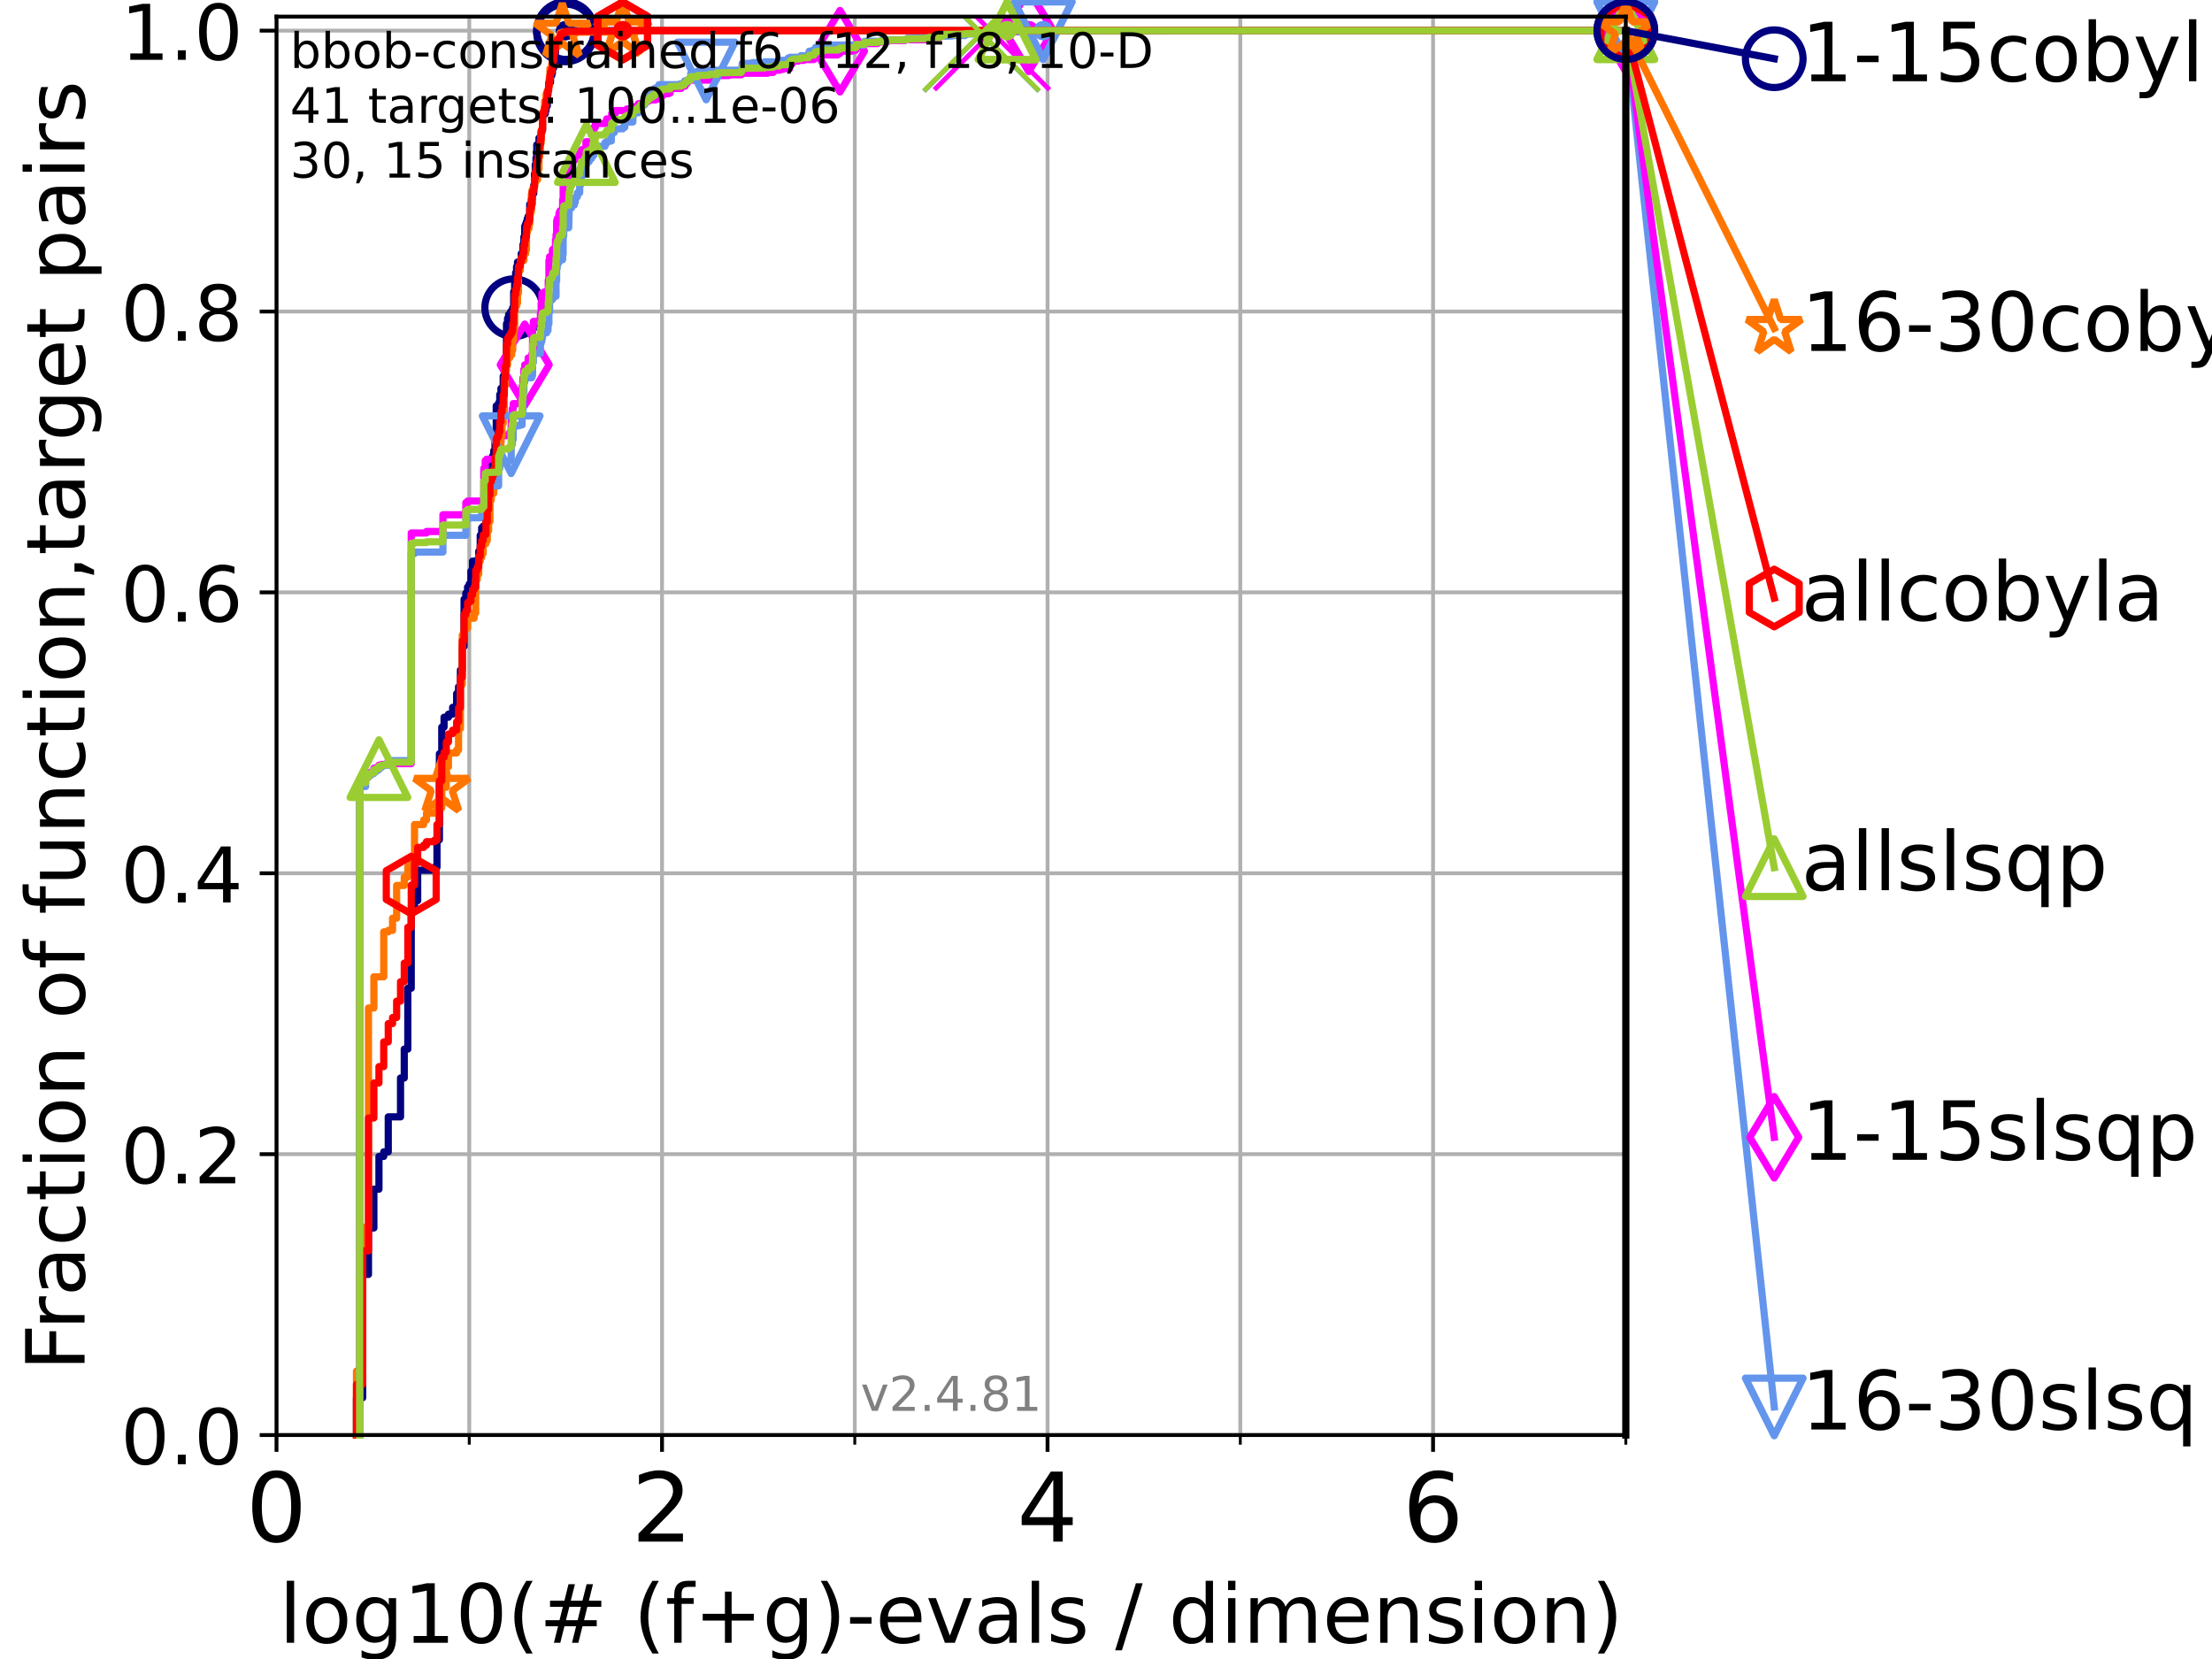 <?xml version="1.0" encoding="utf-8" standalone="no"?>
<!DOCTYPE svg PUBLIC "-//W3C//DTD SVG 1.1//EN"
  "http://www.w3.org/Graphics/SVG/1.1/DTD/svg11.dtd">
<!-- Created with matplotlib (https://matplotlib.org/) -->
<svg height="345.6pt" version="1.1" viewBox="0 0 460.8 345.6" width="460.8pt" xmlns="http://www.w3.org/2000/svg" xmlns:xlink="http://www.w3.org/1999/xlink">
 <defs>
  <style type="text/css">*{stroke-linecap:butt;stroke-linejoin:round;}</style>
 </defs>
 <g id="figure_1">
  <g id="patch_1">
   <path d="M 0 345.6 
L 460.8 345.6 
L 460.8 0 
L 0 0 
z
" style="fill:#ffffff;"/>
  </g>
  <g id="axes_1">
   <g id="patch_2">
    <path d="M 57.6 298.944 
L 338.688 298.944 
L 338.688 3.456 
L 57.6 3.456 
z
" style="fill:#ffffff;"/>
   </g>
   <g id="matplotlib.axis_1">
    <g id="xtick_1">
     <g id="line2d_1">
      <path clip-path="url(#p5d8d07e853)" d="M 57.6 298.944 
L 57.6 3.456 
" style="fill:none;stroke:#b0b0b0;stroke-linecap:square;stroke-width:0.8;"/>
     </g>
     <g id="line2d_2">
      <defs>
       <path d="M 0 0 
L 0 3.5 
" id="mb4c47c7716" style="stroke:#000000;stroke-width:0.8;"/>
      </defs>
      <g>
       <use style="stroke:#000000;stroke-width:0.8;" x="57.6" xlink:href="#mb4c47c7716" y="298.944"/>
      </g>
     </g>
     <g id="text_1">
      <!-- 0 -->
      <g transform="translate(51.237 321.141)scale(0.2 -0.2)">
       <defs>
        <path d="M 31.781 66.406 
Q 24.172 66.406 20.328 58.906 
Q 16.5 51.422 16.5 36.375 
Q 16.5 21.391 20.328 13.891 
Q 24.172 6.391 31.781 6.391 
Q 39.453 6.391 43.281 13.891 
Q 47.125 21.391 47.125 36.375 
Q 47.125 51.422 43.281 58.906 
Q 39.453 66.406 31.781 66.406 
z
M 31.781 74.219 
Q 44.047 74.219 50.516 64.516 
Q 56.984 54.828 56.984 36.375 
Q 56.984 17.969 50.516 8.266 
Q 44.047 -1.422 31.781 -1.422 
Q 19.531 -1.422 13.062 8.266 
Q 6.594 17.969 6.594 36.375 
Q 6.594 54.828 13.062 64.516 
Q 19.531 74.219 31.781 74.219 
z
" id="DejaVuSans-48"/>
       </defs>
       <use xlink:href="#DejaVuSans-48"/>
      </g>
     </g>
    </g>
    <g id="xtick_2">
     <g id="line2d_3">
      <path clip-path="url(#p5d8d07e853)" d="M 137.911 298.944 
L 137.911 3.456 
" style="fill:none;stroke:#b0b0b0;stroke-linecap:square;stroke-width:0.8;"/>
     </g>
     <g id="line2d_4">
      <g>
       <use style="stroke:#000000;stroke-width:0.8;" x="137.911" xlink:href="#mb4c47c7716" y="298.944"/>
      </g>
     </g>
     <g id="text_2">
      <!-- 2 -->
      <g transform="translate(131.548 321.141)scale(0.2 -0.2)">
       <defs>
        <path d="M 19.188 8.297 
L 53.609 8.297 
L 53.609 0 
L 7.328 0 
L 7.328 8.297 
Q 12.938 14.109 22.625 23.891 
Q 32.328 33.688 34.812 36.531 
Q 39.547 41.844 41.422 45.531 
Q 43.312 49.219 43.312 52.781 
Q 43.312 58.594 39.234 62.25 
Q 35.156 65.922 28.609 65.922 
Q 23.969 65.922 18.812 64.312 
Q 13.672 62.703 7.812 59.422 
L 7.812 69.391 
Q 13.766 71.781 18.938 73 
Q 24.125 74.219 28.422 74.219 
Q 39.75 74.219 46.484 68.547 
Q 53.219 62.891 53.219 53.422 
Q 53.219 48.922 51.531 44.891 
Q 49.859 40.875 45.406 35.406 
Q 44.188 33.984 37.641 27.219 
Q 31.109 20.453 19.188 8.297 
z
" id="DejaVuSans-50"/>
       </defs>
       <use xlink:href="#DejaVuSans-50"/>
      </g>
     </g>
    </g>
    <g id="xtick_3">
     <g id="line2d_5">
      <path clip-path="url(#p5d8d07e853)" d="M 218.222 298.944 
L 218.222 3.456 
" style="fill:none;stroke:#b0b0b0;stroke-linecap:square;stroke-width:0.8;"/>
     </g>
     <g id="line2d_6">
      <g>
       <use style="stroke:#000000;stroke-width:0.8;" x="218.222" xlink:href="#mb4c47c7716" y="298.944"/>
      </g>
     </g>
     <g id="text_3">
      <!-- 4 -->
      <g transform="translate(211.859 321.141)scale(0.2 -0.2)">
       <defs>
        <path d="M 37.797 64.312 
L 12.891 25.391 
L 37.797 25.391 
z
M 35.203 72.906 
L 47.609 72.906 
L 47.609 25.391 
L 58.016 25.391 
L 58.016 17.188 
L 47.609 17.188 
L 47.609 0 
L 37.797 0 
L 37.797 17.188 
L 4.891 17.188 
L 4.891 26.703 
z
" id="DejaVuSans-52"/>
       </defs>
       <use xlink:href="#DejaVuSans-52"/>
      </g>
     </g>
    </g>
    <g id="xtick_4">
     <g id="line2d_7">
      <path clip-path="url(#p5d8d07e853)" d="M 298.533 298.944 
L 298.533 3.456 
" style="fill:none;stroke:#b0b0b0;stroke-linecap:square;stroke-width:0.8;"/>
     </g>
     <g id="line2d_8">
      <g>
       <use style="stroke:#000000;stroke-width:0.8;" x="298.533" xlink:href="#mb4c47c7716" y="298.944"/>
      </g>
     </g>
     <g id="text_4">
      <!-- 6 -->
      <g transform="translate(292.17 321.141)scale(0.2 -0.2)">
       <defs>
        <path d="M 33.016 40.375 
Q 26.375 40.375 22.484 35.828 
Q 18.609 31.297 18.609 23.391 
Q 18.609 15.531 22.484 10.953 
Q 26.375 6.391 33.016 6.391 
Q 39.656 6.391 43.531 10.953 
Q 47.406 15.531 47.406 23.391 
Q 47.406 31.297 43.531 35.828 
Q 39.656 40.375 33.016 40.375 
z
M 52.594 71.297 
L 52.594 62.312 
Q 48.875 64.062 45.094 64.984 
Q 41.312 65.922 37.594 65.922 
Q 27.828 65.922 22.672 59.328 
Q 17.531 52.734 16.797 39.406 
Q 19.672 43.656 24.016 45.922 
Q 28.375 48.188 33.594 48.188 
Q 44.578 48.188 50.953 41.516 
Q 57.328 34.859 57.328 23.391 
Q 57.328 12.156 50.688 5.359 
Q 44.047 -1.422 33.016 -1.422 
Q 20.359 -1.422 13.672 8.266 
Q 6.984 17.969 6.984 36.375 
Q 6.984 53.656 15.188 63.938 
Q 23.391 74.219 37.203 74.219 
Q 40.922 74.219 44.703 73.484 
Q 48.484 72.75 52.594 71.297 
z
" id="DejaVuSans-54"/>
       </defs>
       <use xlink:href="#DejaVuSans-54"/>
      </g>
     </g>
    </g>
    <g id="xtick_5">
     <g id="line2d_9">
      <path clip-path="url(#p5d8d07e853)" d="M 97.755 298.944 
L 97.755 3.456 
" style="fill:none;stroke:#b0b0b0;stroke-linecap:square;stroke-width:0.8;"/>
     </g>
     <g id="line2d_10">
      <defs>
       <path d="M 0 0 
L 0 2 
" id="mc99a728d0f" style="stroke:#000000;stroke-width:0.6;"/>
      </defs>
      <g>
       <use style="stroke:#000000;stroke-width:0.6;" x="97.755" xlink:href="#mc99a728d0f" y="298.944"/>
      </g>
     </g>
    </g>
    <g id="xtick_6">
     <g id="line2d_11">
      <path clip-path="url(#p5d8d07e853)" d="M 178.066 298.944 
L 178.066 3.456 
" style="fill:none;stroke:#b0b0b0;stroke-linecap:square;stroke-width:0.8;"/>
     </g>
     <g id="line2d_12">
      <g>
       <use style="stroke:#000000;stroke-width:0.6;" x="178.066" xlink:href="#mc99a728d0f" y="298.944"/>
      </g>
     </g>
    </g>
    <g id="xtick_7">
     <g id="line2d_13">
      <path clip-path="url(#p5d8d07e853)" d="M 258.377 298.944 
L 258.377 3.456 
" style="fill:none;stroke:#b0b0b0;stroke-linecap:square;stroke-width:0.8;"/>
     </g>
     <g id="line2d_14">
      <g>
       <use style="stroke:#000000;stroke-width:0.6;" x="258.377" xlink:href="#mc99a728d0f" y="298.944"/>
      </g>
     </g>
    </g>
    <g id="xtick_8">
     <g id="line2d_15">
      <path clip-path="url(#p5d8d07e853)" d="M 338.688 298.944 
L 338.688 3.456 
" style="fill:none;stroke:#b0b0b0;stroke-linecap:square;stroke-width:0.8;"/>
     </g>
     <g id="line2d_16">
      <g>
       <use style="stroke:#000000;stroke-width:0.6;" x="338.688" xlink:href="#mc99a728d0f" y="298.944"/>
      </g>
     </g>
    </g>
    <g id="text_5">
     <!-- log10(# (f+g)-evals / dimension) -->
     <g transform="translate(58.145 342.218)scale(0.17 -0.17)">
      <defs>
       <path d="M 9.422 75.984 
L 18.406 75.984 
L 18.406 0 
L 9.422 0 
z
" id="DejaVuSans-108"/>
       <path d="M 30.609 48.391 
Q 23.391 48.391 19.188 42.75 
Q 14.984 37.109 14.984 27.297 
Q 14.984 17.484 19.156 11.844 
Q 23.344 6.203 30.609 6.203 
Q 37.797 6.203 41.984 11.859 
Q 46.188 17.531 46.188 27.297 
Q 46.188 37.016 41.984 42.703 
Q 37.797 48.391 30.609 48.391 
z
M 30.609 56 
Q 42.328 56 49.016 48.375 
Q 55.719 40.766 55.719 27.297 
Q 55.719 13.875 49.016 6.219 
Q 42.328 -1.422 30.609 -1.422 
Q 18.844 -1.422 12.172 6.219 
Q 5.516 13.875 5.516 27.297 
Q 5.516 40.766 12.172 48.375 
Q 18.844 56 30.609 56 
z
" id="DejaVuSans-111"/>
       <path d="M 45.406 27.984 
Q 45.406 37.75 41.375 43.109 
Q 37.359 48.484 30.078 48.484 
Q 22.859 48.484 18.828 43.109 
Q 14.797 37.75 14.797 27.984 
Q 14.797 18.266 18.828 12.891 
Q 22.859 7.516 30.078 7.516 
Q 37.359 7.516 41.375 12.891 
Q 45.406 18.266 45.406 27.984 
z
M 54.391 6.781 
Q 54.391 -7.172 48.188 -13.984 
Q 42 -20.797 29.203 -20.797 
Q 24.469 -20.797 20.266 -20.094 
Q 16.062 -19.391 12.109 -17.922 
L 12.109 -9.188 
Q 16.062 -11.328 19.922 -12.344 
Q 23.781 -13.375 27.781 -13.375 
Q 36.625 -13.375 41.016 -8.766 
Q 45.406 -4.156 45.406 5.172 
L 45.406 9.625 
Q 42.625 4.781 38.281 2.391 
Q 33.938 0 27.875 0 
Q 17.828 0 11.672 7.656 
Q 5.516 15.328 5.516 27.984 
Q 5.516 40.672 11.672 48.328 
Q 17.828 56 27.875 56 
Q 33.938 56 38.281 53.609 
Q 42.625 51.219 45.406 46.391 
L 45.406 54.688 
L 54.391 54.688 
z
" id="DejaVuSans-103"/>
       <path d="M 12.406 8.297 
L 28.516 8.297 
L 28.516 63.922 
L 10.984 60.406 
L 10.984 69.391 
L 28.422 72.906 
L 38.281 72.906 
L 38.281 8.297 
L 54.391 8.297 
L 54.391 0 
L 12.406 0 
z
" id="DejaVuSans-49"/>
       <path d="M 31 75.875 
Q 24.469 64.656 21.281 53.656 
Q 18.109 42.672 18.109 31.391 
Q 18.109 20.125 21.312 9.062 
Q 24.516 -2 31 -13.188 
L 23.188 -13.188 
Q 15.875 -1.703 12.234 9.375 
Q 8.594 20.453 8.594 31.391 
Q 8.594 42.281 12.203 53.312 
Q 15.828 64.359 23.188 75.875 
z
" id="DejaVuSans-40"/>
       <path d="M 51.125 44 
L 36.922 44 
L 32.812 27.688 
L 47.125 27.688 
z
M 43.797 71.781 
L 38.719 51.516 
L 52.984 51.516 
L 58.109 71.781 
L 65.922 71.781 
L 60.891 51.516 
L 76.125 51.516 
L 76.125 44 
L 58.984 44 
L 54.984 27.688 
L 70.516 27.688 
L 70.516 20.219 
L 53.078 20.219 
L 48 0 
L 40.188 0 
L 45.219 20.219 
L 30.906 20.219 
L 25.875 0 
L 18.016 0 
L 23.094 20.219 
L 7.719 20.219 
L 7.719 27.688 
L 24.906 27.688 
L 29 44 
L 13.281 44 
L 13.281 51.516 
L 30.906 51.516 
L 35.891 71.781 
z
" id="DejaVuSans-35"/>
       <path id="DejaVuSans-32"/>
       <path d="M 37.109 75.984 
L 37.109 68.5 
L 28.516 68.5 
Q 23.688 68.5 21.797 66.547 
Q 19.922 64.594 19.922 59.516 
L 19.922 54.688 
L 34.719 54.688 
L 34.719 47.703 
L 19.922 47.703 
L 19.922 0 
L 10.891 0 
L 10.891 47.703 
L 2.297 47.703 
L 2.297 54.688 
L 10.891 54.688 
L 10.891 58.5 
Q 10.891 67.625 15.141 71.797 
Q 19.391 75.984 28.609 75.984 
z
" id="DejaVuSans-102"/>
       <path d="M 46 62.703 
L 46 35.5 
L 73.188 35.5 
L 73.188 27.203 
L 46 27.203 
L 46 0 
L 37.797 0 
L 37.797 27.203 
L 10.594 27.203 
L 10.594 35.5 
L 37.797 35.5 
L 37.797 62.703 
z
" id="DejaVuSans-43"/>
       <path d="M 8.016 75.875 
L 15.828 75.875 
Q 23.141 64.359 26.781 53.312 
Q 30.422 42.281 30.422 31.391 
Q 30.422 20.453 26.781 9.375 
Q 23.141 -1.703 15.828 -13.188 
L 8.016 -13.188 
Q 14.5 -2 17.703 9.062 
Q 20.906 20.125 20.906 31.391 
Q 20.906 42.672 17.703 53.656 
Q 14.5 64.656 8.016 75.875 
z
" id="DejaVuSans-41"/>
       <path d="M 4.891 31.391 
L 31.203 31.391 
L 31.203 23.391 
L 4.891 23.391 
z
" id="DejaVuSans-45"/>
       <path d="M 56.203 29.594 
L 56.203 25.203 
L 14.891 25.203 
Q 15.484 15.922 20.484 11.062 
Q 25.484 6.203 34.422 6.203 
Q 39.594 6.203 44.453 7.469 
Q 49.312 8.734 54.109 11.281 
L 54.109 2.781 
Q 49.266 0.734 44.188 -0.344 
Q 39.109 -1.422 33.891 -1.422 
Q 20.797 -1.422 13.156 6.188 
Q 5.516 13.812 5.516 26.812 
Q 5.516 40.234 12.766 48.109 
Q 20.016 56 32.328 56 
Q 43.359 56 49.781 48.891 
Q 56.203 41.797 56.203 29.594 
z
M 47.219 32.234 
Q 47.125 39.594 43.094 43.984 
Q 39.062 48.391 32.422 48.391 
Q 24.906 48.391 20.391 44.141 
Q 15.875 39.891 15.188 32.172 
z
" id="DejaVuSans-101"/>
       <path d="M 2.984 54.688 
L 12.5 54.688 
L 29.594 8.797 
L 46.688 54.688 
L 56.203 54.688 
L 35.688 0 
L 23.484 0 
z
" id="DejaVuSans-118"/>
       <path d="M 34.281 27.484 
Q 23.391 27.484 19.188 25 
Q 14.984 22.516 14.984 16.5 
Q 14.984 11.719 18.141 8.906 
Q 21.297 6.109 26.703 6.109 
Q 34.188 6.109 38.703 11.406 
Q 43.219 16.703 43.219 25.484 
L 43.219 27.484 
z
M 52.203 31.203 
L 52.203 0 
L 43.219 0 
L 43.219 8.297 
Q 40.141 3.328 35.547 0.953 
Q 30.953 -1.422 24.312 -1.422 
Q 15.922 -1.422 10.953 3.297 
Q 6 8.016 6 15.922 
Q 6 25.141 12.172 29.828 
Q 18.359 34.516 30.609 34.516 
L 43.219 34.516 
L 43.219 35.406 
Q 43.219 41.609 39.141 45 
Q 35.062 48.391 27.688 48.391 
Q 23 48.391 18.547 47.266 
Q 14.109 46.141 10.016 43.891 
L 10.016 52.203 
Q 14.938 54.109 19.578 55.047 
Q 24.219 56 28.609 56 
Q 40.484 56 46.344 49.844 
Q 52.203 43.703 52.203 31.203 
z
" id="DejaVuSans-97"/>
       <path d="M 44.281 53.078 
L 44.281 44.578 
Q 40.484 46.531 36.375 47.5 
Q 32.281 48.484 27.875 48.484 
Q 21.188 48.484 17.844 46.438 
Q 14.5 44.391 14.5 40.281 
Q 14.5 37.156 16.891 35.375 
Q 19.281 33.594 26.516 31.984 
L 29.594 31.297 
Q 39.156 29.25 43.188 25.516 
Q 47.219 21.781 47.219 15.094 
Q 47.219 7.469 41.188 3.016 
Q 35.156 -1.422 24.609 -1.422 
Q 20.219 -1.422 15.453 -0.562 
Q 10.688 0.297 5.422 2 
L 5.422 11.281 
Q 10.406 8.688 15.234 7.391 
Q 20.062 6.109 24.812 6.109 
Q 31.156 6.109 34.562 8.281 
Q 37.984 10.453 37.984 14.406 
Q 37.984 18.062 35.516 20.016 
Q 33.062 21.969 24.703 23.781 
L 21.578 24.516 
Q 13.234 26.266 9.516 29.906 
Q 5.812 33.547 5.812 39.891 
Q 5.812 47.609 11.281 51.797 
Q 16.75 56 26.812 56 
Q 31.781 56 36.172 55.266 
Q 40.578 54.547 44.281 53.078 
z
" id="DejaVuSans-115"/>
       <path d="M 25.391 72.906 
L 33.688 72.906 
L 8.297 -9.281 
L 0 -9.281 
z
" id="DejaVuSans-47"/>
       <path d="M 45.406 46.391 
L 45.406 75.984 
L 54.391 75.984 
L 54.391 0 
L 45.406 0 
L 45.406 8.203 
Q 42.578 3.328 38.25 0.953 
Q 33.938 -1.422 27.875 -1.422 
Q 17.969 -1.422 11.734 6.484 
Q 5.516 14.406 5.516 27.297 
Q 5.516 40.188 11.734 48.094 
Q 17.969 56 27.875 56 
Q 33.938 56 38.25 53.625 
Q 42.578 51.266 45.406 46.391 
z
M 14.797 27.297 
Q 14.797 17.391 18.875 11.75 
Q 22.953 6.109 30.078 6.109 
Q 37.203 6.109 41.297 11.75 
Q 45.406 17.391 45.406 27.297 
Q 45.406 37.203 41.297 42.844 
Q 37.203 48.484 30.078 48.484 
Q 22.953 48.484 18.875 42.844 
Q 14.797 37.203 14.797 27.297 
z
" id="DejaVuSans-100"/>
       <path d="M 9.422 54.688 
L 18.406 54.688 
L 18.406 0 
L 9.422 0 
z
M 9.422 75.984 
L 18.406 75.984 
L 18.406 64.594 
L 9.422 64.594 
z
" id="DejaVuSans-105"/>
       <path d="M 52 44.188 
Q 55.375 50.25 60.062 53.125 
Q 64.75 56 71.094 56 
Q 79.641 56 84.281 50.016 
Q 88.922 44.047 88.922 33.016 
L 88.922 0 
L 79.891 0 
L 79.891 32.719 
Q 79.891 40.578 77.094 44.375 
Q 74.312 48.188 68.609 48.188 
Q 61.625 48.188 57.562 43.547 
Q 53.516 38.922 53.516 30.906 
L 53.516 0 
L 44.484 0 
L 44.484 32.719 
Q 44.484 40.625 41.703 44.406 
Q 38.922 48.188 33.109 48.188 
Q 26.219 48.188 22.156 43.531 
Q 18.109 38.875 18.109 30.906 
L 18.109 0 
L 9.078 0 
L 9.078 54.688 
L 18.109 54.688 
L 18.109 46.188 
Q 21.188 51.219 25.484 53.609 
Q 29.781 56 35.688 56 
Q 41.656 56 45.828 52.969 
Q 50 49.953 52 44.188 
z
" id="DejaVuSans-109"/>
       <path d="M 54.891 33.016 
L 54.891 0 
L 45.906 0 
L 45.906 32.719 
Q 45.906 40.484 42.875 44.328 
Q 39.844 48.188 33.797 48.188 
Q 26.516 48.188 22.312 43.547 
Q 18.109 38.922 18.109 30.906 
L 18.109 0 
L 9.078 0 
L 9.078 54.688 
L 18.109 54.688 
L 18.109 46.188 
Q 21.344 51.125 25.703 53.562 
Q 30.078 56 35.797 56 
Q 45.219 56 50.047 50.172 
Q 54.891 44.344 54.891 33.016 
z
" id="DejaVuSans-110"/>
      </defs>
      <use xlink:href="#DejaVuSans-108"/>
      <use x="27.783" xlink:href="#DejaVuSans-111"/>
      <use x="88.965" xlink:href="#DejaVuSans-103"/>
      <use x="152.441" xlink:href="#DejaVuSans-49"/>
      <use x="216.064" xlink:href="#DejaVuSans-48"/>
      <use x="279.688" xlink:href="#DejaVuSans-40"/>
      <use x="318.701" xlink:href="#DejaVuSans-35"/>
      <use x="402.49" xlink:href="#DejaVuSans-32"/>
      <use x="434.277" xlink:href="#DejaVuSans-40"/>
      <use x="473.291" xlink:href="#DejaVuSans-102"/>
      <use x="508.496" xlink:href="#DejaVuSans-43"/>
      <use x="592.285" xlink:href="#DejaVuSans-103"/>
      <use x="655.762" xlink:href="#DejaVuSans-41"/>
      <use x="694.775" xlink:href="#DejaVuSans-45"/>
      <use x="730.859" xlink:href="#DejaVuSans-101"/>
      <use x="792.383" xlink:href="#DejaVuSans-118"/>
      <use x="851.562" xlink:href="#DejaVuSans-97"/>
      <use x="912.842" xlink:href="#DejaVuSans-108"/>
      <use x="940.625" xlink:href="#DejaVuSans-115"/>
      <use x="992.725" xlink:href="#DejaVuSans-32"/>
      <use x="1024.512" xlink:href="#DejaVuSans-47"/>
      <use x="1058.203" xlink:href="#DejaVuSans-32"/>
      <use x="1089.99" xlink:href="#DejaVuSans-100"/>
      <use x="1153.467" xlink:href="#DejaVuSans-105"/>
      <use x="1181.25" xlink:href="#DejaVuSans-109"/>
      <use x="1278.662" xlink:href="#DejaVuSans-101"/>
      <use x="1340.186" xlink:href="#DejaVuSans-110"/>
      <use x="1403.564" xlink:href="#DejaVuSans-115"/>
      <use x="1455.664" xlink:href="#DejaVuSans-105"/>
      <use x="1483.447" xlink:href="#DejaVuSans-111"/>
      <use x="1544.629" xlink:href="#DejaVuSans-110"/>
      <use x="1608.008" xlink:href="#DejaVuSans-41"/>
     </g>
    </g>
   </g>
   <g id="matplotlib.axis_2">
    <g id="ytick_1">
     <g id="line2d_17">
      <path clip-path="url(#p5d8d07e853)" d="M 57.6 298.944 
L 338.688 298.944 
" style="fill:none;stroke:#b0b0b0;stroke-linecap:square;stroke-width:0.8;"/>
     </g>
     <g id="line2d_18">
      <defs>
       <path d="M 0 0 
L -3.5 0 
" id="m8cc85ef092" style="stroke:#000000;stroke-width:0.8;"/>
      </defs>
      <g>
       <use style="stroke:#000000;stroke-width:0.8;" x="57.6" xlink:href="#m8cc85ef092" y="298.944"/>
      </g>
     </g>
     <g id="text_6">
      <!-- 0.0 -->
      <g transform="translate(25.155 305.023)scale(0.16 -0.16)">
       <defs>
        <path d="M 10.688 12.406 
L 21 12.406 
L 21 0 
L 10.688 0 
z
" id="DejaVuSans-46"/>
       </defs>
       <use xlink:href="#DejaVuSans-48"/>
       <use x="63.623" xlink:href="#DejaVuSans-46"/>
       <use x="95.41" xlink:href="#DejaVuSans-48"/>
      </g>
     </g>
    </g>
    <g id="ytick_2">
     <g id="line2d_19">
      <path clip-path="url(#p5d8d07e853)" d="M 57.6 240.432 
L 338.688 240.432 
" style="fill:none;stroke:#b0b0b0;stroke-linecap:square;stroke-width:0.8;"/>
     </g>
     <g id="line2d_20">
      <g>
       <use style="stroke:#000000;stroke-width:0.8;" x="57.6" xlink:href="#m8cc85ef092" y="240.432"/>
      </g>
     </g>
     <g id="text_7">
      <!-- 0.2 -->
      <g transform="translate(25.155 246.51)scale(0.16 -0.16)">
       <use xlink:href="#DejaVuSans-48"/>
       <use x="63.623" xlink:href="#DejaVuSans-46"/>
       <use x="95.41" xlink:href="#DejaVuSans-50"/>
      </g>
     </g>
    </g>
    <g id="ytick_3">
     <g id="line2d_21">
      <path clip-path="url(#p5d8d07e853)" d="M 57.6 181.919 
L 338.688 181.919 
" style="fill:none;stroke:#b0b0b0;stroke-linecap:square;stroke-width:0.8;"/>
     </g>
     <g id="line2d_22">
      <g>
       <use style="stroke:#000000;stroke-width:0.8;" x="57.6" xlink:href="#m8cc85ef092" y="181.919"/>
      </g>
     </g>
     <g id="text_8">
      <!-- 0.4 -->
      <g transform="translate(25.155 187.998)scale(0.16 -0.16)">
       <use xlink:href="#DejaVuSans-48"/>
       <use x="63.623" xlink:href="#DejaVuSans-46"/>
       <use x="95.41" xlink:href="#DejaVuSans-52"/>
      </g>
     </g>
    </g>
    <g id="ytick_4">
     <g id="line2d_23">
      <path clip-path="url(#p5d8d07e853)" d="M 57.6 123.407 
L 338.688 123.407 
" style="fill:none;stroke:#b0b0b0;stroke-linecap:square;stroke-width:0.8;"/>
     </g>
     <g id="line2d_24">
      <g>
       <use style="stroke:#000000;stroke-width:0.8;" x="57.6" xlink:href="#m8cc85ef092" y="123.407"/>
      </g>
     </g>
     <g id="text_9">
      <!-- 0.6 -->
      <g transform="translate(25.155 129.485)scale(0.16 -0.16)">
       <use xlink:href="#DejaVuSans-48"/>
       <use x="63.623" xlink:href="#DejaVuSans-46"/>
       <use x="95.41" xlink:href="#DejaVuSans-54"/>
      </g>
     </g>
    </g>
    <g id="ytick_5">
     <g id="line2d_25">
      <path clip-path="url(#p5d8d07e853)" d="M 57.6 64.894 
L 338.688 64.894 
" style="fill:none;stroke:#b0b0b0;stroke-linecap:square;stroke-width:0.8;"/>
     </g>
     <g id="line2d_26">
      <g>
       <use style="stroke:#000000;stroke-width:0.8;" x="57.6" xlink:href="#m8cc85ef092" y="64.894"/>
      </g>
     </g>
     <g id="text_10">
      <!-- 0.8 -->
      <g transform="translate(25.155 70.973)scale(0.16 -0.16)">
       <defs>
        <path d="M 31.781 34.625 
Q 24.75 34.625 20.719 30.859 
Q 16.703 27.094 16.703 20.516 
Q 16.703 13.922 20.719 10.156 
Q 24.75 6.391 31.781 6.391 
Q 38.812 6.391 42.859 10.172 
Q 46.922 13.969 46.922 20.516 
Q 46.922 27.094 42.891 30.859 
Q 38.875 34.625 31.781 34.625 
z
M 21.922 38.812 
Q 15.578 40.375 12.031 44.719 
Q 8.5 49.078 8.5 55.328 
Q 8.5 64.062 14.719 69.141 
Q 20.953 74.219 31.781 74.219 
Q 42.672 74.219 48.875 69.141 
Q 55.078 64.062 55.078 55.328 
Q 55.078 49.078 51.531 44.719 
Q 48 40.375 41.703 38.812 
Q 48.828 37.156 52.797 32.312 
Q 56.781 27.484 56.781 20.516 
Q 56.781 9.906 50.312 4.234 
Q 43.844 -1.422 31.781 -1.422 
Q 19.734 -1.422 13.25 4.234 
Q 6.781 9.906 6.781 20.516 
Q 6.781 27.484 10.781 32.312 
Q 14.797 37.156 21.922 38.812 
z
M 18.312 54.391 
Q 18.312 48.734 21.844 45.562 
Q 25.391 42.391 31.781 42.391 
Q 38.141 42.391 41.719 45.562 
Q 45.312 48.734 45.312 54.391 
Q 45.312 60.062 41.719 63.234 
Q 38.141 66.406 31.781 66.406 
Q 25.391 66.406 21.844 63.234 
Q 18.312 60.062 18.312 54.391 
z
" id="DejaVuSans-56"/>
       </defs>
       <use xlink:href="#DejaVuSans-48"/>
       <use x="63.623" xlink:href="#DejaVuSans-46"/>
       <use x="95.41" xlink:href="#DejaVuSans-56"/>
      </g>
     </g>
    </g>
    <g id="ytick_6">
     <g id="line2d_27">
      <path clip-path="url(#p5d8d07e853)" d="M 57.6 6.382 
L 338.688 6.382 
" style="fill:none;stroke:#b0b0b0;stroke-linecap:square;stroke-width:0.8;"/>
     </g>
     <g id="line2d_28">
      <g>
       <use style="stroke:#000000;stroke-width:0.8;" x="57.6" xlink:href="#m8cc85ef092" y="6.382"/>
      </g>
     </g>
     <g id="text_11">
      <!-- 1.0 -->
      <g transform="translate(25.155 12.46)scale(0.16 -0.16)">
       <use xlink:href="#DejaVuSans-49"/>
       <use x="63.623" xlink:href="#DejaVuSans-46"/>
       <use x="95.41" xlink:href="#DejaVuSans-48"/>
      </g>
     </g>
    </g>
    <g id="text_12">
     <!-- Fraction of function,target pairs -->
     <g transform="translate(17.62 285.585)rotate(-90)scale(0.17 -0.17)">
      <defs>
       <path d="M 9.812 72.906 
L 51.703 72.906 
L 51.703 64.594 
L 19.672 64.594 
L 19.672 43.109 
L 48.578 43.109 
L 48.578 34.812 
L 19.672 34.812 
L 19.672 0 
L 9.812 0 
z
" id="DejaVuSans-70"/>
       <path d="M 41.109 46.297 
Q 39.594 47.172 37.812 47.578 
Q 36.031 48 33.891 48 
Q 26.266 48 22.188 43.047 
Q 18.109 38.094 18.109 28.812 
L 18.109 0 
L 9.078 0 
L 9.078 54.688 
L 18.109 54.688 
L 18.109 46.188 
Q 20.953 51.172 25.484 53.578 
Q 30.031 56 36.531 56 
Q 37.453 56 38.578 55.875 
Q 39.703 55.766 41.062 55.516 
z
" id="DejaVuSans-114"/>
       <path d="M 48.781 52.594 
L 48.781 44.188 
Q 44.969 46.297 41.141 47.344 
Q 37.312 48.391 33.406 48.391 
Q 24.656 48.391 19.812 42.844 
Q 14.984 37.312 14.984 27.297 
Q 14.984 17.281 19.812 11.734 
Q 24.656 6.203 33.406 6.203 
Q 37.312 6.203 41.141 7.25 
Q 44.969 8.297 48.781 10.406 
L 48.781 2.094 
Q 45.016 0.344 40.984 -0.531 
Q 36.969 -1.422 32.422 -1.422 
Q 20.062 -1.422 12.781 6.344 
Q 5.516 14.109 5.516 27.297 
Q 5.516 40.672 12.859 48.328 
Q 20.219 56 33.016 56 
Q 37.156 56 41.109 55.141 
Q 45.062 54.297 48.781 52.594 
z
" id="DejaVuSans-99"/>
       <path d="M 18.312 70.219 
L 18.312 54.688 
L 36.812 54.688 
L 36.812 47.703 
L 18.312 47.703 
L 18.312 18.016 
Q 18.312 11.328 20.141 9.422 
Q 21.969 7.516 27.594 7.516 
L 36.812 7.516 
L 36.812 0 
L 27.594 0 
Q 17.188 0 13.234 3.875 
Q 9.281 7.766 9.281 18.016 
L 9.281 47.703 
L 2.688 47.703 
L 2.688 54.688 
L 9.281 54.688 
L 9.281 70.219 
z
" id="DejaVuSans-116"/>
       <path d="M 8.5 21.578 
L 8.5 54.688 
L 17.484 54.688 
L 17.484 21.922 
Q 17.484 14.156 20.5 10.266 
Q 23.531 6.391 29.594 6.391 
Q 36.859 6.391 41.078 11.031 
Q 45.312 15.672 45.312 23.688 
L 45.312 54.688 
L 54.297 54.688 
L 54.297 0 
L 45.312 0 
L 45.312 8.406 
Q 42.047 3.422 37.719 1 
Q 33.406 -1.422 27.688 -1.422 
Q 18.266 -1.422 13.375 4.438 
Q 8.5 10.297 8.5 21.578 
z
M 31.109 56 
z
" id="DejaVuSans-117"/>
       <path d="M 11.719 12.406 
L 22.016 12.406 
L 22.016 4 
L 14.016 -11.625 
L 7.719 -11.625 
L 11.719 4 
z
" id="DejaVuSans-44"/>
       <path d="M 18.109 8.203 
L 18.109 -20.797 
L 9.078 -20.797 
L 9.078 54.688 
L 18.109 54.688 
L 18.109 46.391 
Q 20.953 51.266 25.266 53.625 
Q 29.594 56 35.594 56 
Q 45.562 56 51.781 48.094 
Q 58.016 40.188 58.016 27.297 
Q 58.016 14.406 51.781 6.484 
Q 45.562 -1.422 35.594 -1.422 
Q 29.594 -1.422 25.266 0.953 
Q 20.953 3.328 18.109 8.203 
z
M 48.688 27.297 
Q 48.688 37.203 44.609 42.844 
Q 40.531 48.484 33.406 48.484 
Q 26.266 48.484 22.188 42.844 
Q 18.109 37.203 18.109 27.297 
Q 18.109 17.391 22.188 11.75 
Q 26.266 6.109 33.406 6.109 
Q 40.531 6.109 44.609 11.75 
Q 48.688 17.391 48.688 27.297 
z
" id="DejaVuSans-112"/>
      </defs>
      <use xlink:href="#DejaVuSans-70"/>
      <use x="50.27" xlink:href="#DejaVuSans-114"/>
      <use x="91.383" xlink:href="#DejaVuSans-97"/>
      <use x="152.662" xlink:href="#DejaVuSans-99"/>
      <use x="207.643" xlink:href="#DejaVuSans-116"/>
      <use x="246.852" xlink:href="#DejaVuSans-105"/>
      <use x="274.635" xlink:href="#DejaVuSans-111"/>
      <use x="335.816" xlink:href="#DejaVuSans-110"/>
      <use x="399.195" xlink:href="#DejaVuSans-32"/>
      <use x="430.982" xlink:href="#DejaVuSans-111"/>
      <use x="492.164" xlink:href="#DejaVuSans-102"/>
      <use x="527.369" xlink:href="#DejaVuSans-32"/>
      <use x="559.156" xlink:href="#DejaVuSans-102"/>
      <use x="594.361" xlink:href="#DejaVuSans-117"/>
      <use x="657.74" xlink:href="#DejaVuSans-110"/>
      <use x="721.119" xlink:href="#DejaVuSans-99"/>
      <use x="776.1" xlink:href="#DejaVuSans-116"/>
      <use x="815.309" xlink:href="#DejaVuSans-105"/>
      <use x="843.092" xlink:href="#DejaVuSans-111"/>
      <use x="904.273" xlink:href="#DejaVuSans-110"/>
      <use x="967.652" xlink:href="#DejaVuSans-44"/>
      <use x="999.439" xlink:href="#DejaVuSans-116"/>
      <use x="1038.648" xlink:href="#DejaVuSans-97"/>
      <use x="1099.928" xlink:href="#DejaVuSans-114"/>
      <use x="1139.291" xlink:href="#DejaVuSans-103"/>
      <use x="1202.768" xlink:href="#DejaVuSans-101"/>
      <use x="1264.291" xlink:href="#DejaVuSans-116"/>
      <use x="1303.5" xlink:href="#DejaVuSans-32"/>
      <use x="1335.287" xlink:href="#DejaVuSans-112"/>
      <use x="1398.764" xlink:href="#DejaVuSans-97"/>
      <use x="1460.043" xlink:href="#DejaVuSans-105"/>
      <use x="1487.826" xlink:href="#DejaVuSans-114"/>
      <use x="1528.939" xlink:href="#DejaVuSans-115"/>
     </g>
    </g>
   </g>
   <g id="line2d_29">
    <defs>
     <path d="M 0 1.5 
C 0.398 1.5 0.779 1.342 1.061 1.061 
C 1.342 0.779 1.5 0.398 1.5 0 
C 1.5 -0.398 1.342 -0.779 1.061 -1.061 
C 0.779 -1.342 0.398 -1.5 0 -1.5 
C -0.398 -1.5 -0.779 -1.342 -1.061 -1.061 
C -1.342 -0.779 -1.5 -0.398 -1.5 0 
C -1.5 0.398 -1.342 0.779 -1.061 1.061 
C -0.779 1.342 -0.398 1.5 0 1.5 
z
" id="m1a90569ffa" style="stroke:#000080;"/>
    </defs>
    <g>
     <use style="fill:#000080;stroke:#000080;" x="117.821" xlink:href="#m1a90569ffa" y="6.382"/>
     <use style="fill:#000080;stroke:#000080;" x="117.821" xlink:href="#m1a90569ffa" y="6.382"/>
    </g>
   </g>
   <g id="line2d_30">
    <path d="M 74.263 298.944 
L 74.263 291.174 
L 75.556 291.174 
L 75.556 265.486 
L 76.759 265.486 
L 76.759 255.813 
L 77.885 255.813 
L 77.885 247.726 
L 78.942 247.726 
L 78.942 240.907 
L 79.939 240.907 
L 79.939 239.956 
L 80.881 239.956 
L 80.881 232.662 
L 83.438 232.662 
L 83.438 224.574 
L 84.213 224.574 
L 84.213 218.549 
L 84.956 218.549 
L 84.956 205.863 
L 85.667 205.863 
L 85.667 189.213 
L 86.351 189.213 
L 86.351 187.628 
L 87.01 187.628 
L 87.01 181.285 
L 90.509 181.285 
L 90.509 180.65 
L 91.03 180.65 
L 91.03 174.942 
L 91.535 174.942 
L 91.535 157.023 
L 92.027 157.023 
L 92.027 151.474 
L 92.504 151.474 
L 92.504 149.412 
L 93.422 149.412 
L 93.422 148.778 
L 94.295 148.778 
L 94.295 147.351 
L 95.125 147.351 
L 95.125 144.496 
L 95.526 144.496 
L 95.526 143.069 
L 95.918 143.069 
L 95.918 139.581 
L 96.301 139.581 
L 96.301 134.665 
L 96.676 134.665 
L 96.676 124.834 
L 97.044 124.834 
L 97.044 123.565 
L 97.403 123.565 
L 97.403 122.297 
L 97.755 122.297 
L 97.755 121.662 
L 98.101 121.662 
L 98.101 118.967 
L 98.439 118.967 
L 98.439 116.905 
L 99.418 116.905 
L 99.418 116.588 
L 99.732 116.588 
L 99.732 114.844 
L 100.04 114.844 
L 100.04 111.514 
L 100.344 111.514 
L 100.344 109.928 
L 100.642 109.928 
L 100.642 109.611 
L 100.935 109.611 
L 100.935 109.452 
L 101.223 109.452 
L 101.223 104.854 
L 101.507 104.854 
L 101.507 101.682 
L 101.786 101.682 
L 101.786 97.56 
L 102.06 97.56 
L 102.06 96.45 
L 102.597 96.45 
L 102.597 95.022 
L 102.859 95.022 
L 102.859 93.912 
L 103.118 93.912 
L 103.118 89.948 
L 103.372 89.948 
L 103.372 84.557 
L 103.871 84.557 
L 103.871 83.923 
L 104.115 83.923 
L 104.115 82.178 
L 104.355 82.178 
L 104.355 80.91 
L 104.826 80.91 
L 104.826 78.373 
L 105.057 78.373 
L 105.057 77.263 
L 105.285 77.263 
L 105.285 75.36 
L 105.51 75.36 
L 105.51 67.431 
L 105.733 67.431 
L 105.733 66.321 
L 105.952 66.321 
L 105.952 65.528 
L 106.383 65.528 
L 106.383 64.894 
L 106.803 64.894 
L 106.803 64.101 
L 107.009 64.101 
L 107.009 60.771 
L 107.213 60.771 
L 107.213 59.027 
L 107.415 59.027 
L 107.415 56.807 
L 107.614 56.807 
L 107.614 55.538 
L 107.811 55.538 
L 107.811 54.587 
L 108.578 54.587 
L 108.578 52.843 
L 108.949 52.843 
L 108.949 50.94 
L 109.132 50.94 
L 109.132 49.354 
L 109.312 49.354 
L 109.312 47.134 
L 109.491 47.134 
L 109.491 46.659 
L 109.668 46.659 
L 109.668 46.183 
L 109.843 46.183 
L 109.843 45.549 
L 110.017 45.549 
L 110.017 45.073 
L 110.359 45.073 
L 110.359 42.536 
L 110.86 42.536 
L 110.86 40.316 
L 111.186 40.316 
L 111.186 38.571 
L 111.346 38.571 
L 111.346 36.193 
L 111.506 36.193 
L 111.506 34.29 
L 111.663 34.29 
L 111.663 32.863 
L 111.82 32.863 
L 111.82 30.167 
L 112.128 30.167 
L 112.128 30.009 
L 112.281 30.009 
L 112.281 28.74 
L 112.581 28.74 
L 112.581 28.423 
L 112.73 28.423 
L 112.73 27.63 
L 112.877 27.63 
L 112.877 27.154 
L 113.023 27.154 
L 113.023 23.824 
L 113.454 23.824 
L 113.454 23.666 
L 113.595 23.666 
L 113.595 23.032 
L 113.735 23.032 
L 113.735 22.08 
L 114.012 22.08 
L 114.012 19.702 
L 114.148 19.702 
L 114.148 18.75 
L 114.284 18.75 
L 114.284 17.323 
L 114.552 17.323 
L 114.552 17.164 
L 114.685 17.164 
L 114.685 15.737 
L 114.947 15.737 
L 114.947 15.262 
L 115.077 15.262 
L 115.077 14.152 
L 115.333 14.152 
L 115.333 12.883 
L 115.46 12.883 
L 115.46 12.09 
L 115.586 12.09 
L 115.586 11.773 
L 115.711 11.773 
L 115.711 9.394 
L 115.959 9.394 
L 115.959 8.76 
L 116.081 8.76 
L 116.081 8.284 
L 116.203 8.284 
L 116.203 8.126 
L 116.443 8.126 
L 116.443 7.967 
L 116.798 7.967 
L 116.798 7.333 
L 117.145 7.333 
L 117.145 7.016 
L 117.71 7.016 
L 117.821 6.382 
L 338.688 6.382 
L 338.688 6.382 
" style="fill:none;stroke:#000080;stroke-linecap:square;stroke-width:1.5;"/>
   </g>
   <g id="line2d_31">
    <defs>
     <path d="M 0 6 
C 1.591 6 3.117 5.368 4.243 4.243 
C 5.368 3.117 6 1.591 6 0 
C 6 -1.591 5.368 -3.117 4.243 -4.243 
C 3.117 -5.368 1.591 -6 0 -6 
C -1.591 -6 -3.117 -5.368 -4.243 -4.243 
C -5.368 -3.117 -6 -1.591 -6 0 
C -6 1.591 -5.368 3.117 -4.243 4.243 
C -3.117 5.368 -1.591 6 0 6 
z
" id="m51f05afa2f" style="stroke:#000080;stroke-width:1.5;"/>
    </defs>
    <g>
     <use style="fill-opacity:0;stroke:#000080;stroke-width:1.5;" x="107.009" xlink:href="#m51f05afa2f" y="64.101"/>
     <use style="fill-opacity:0;stroke:#000080;stroke-width:1.5;" x="117.821" xlink:href="#m51f05afa2f" y="6.857"/>
     <use style="fill-opacity:0;stroke:#000080;stroke-width:1.5;" x="117.821" xlink:href="#m51f05afa2f" y="6.382"/>
     <use style="fill-opacity:0;stroke:#000080;stroke-width:1.5;" x="117.821" xlink:href="#m51f05afa2f" y="6.382"/>
     <use style="fill-opacity:0;stroke:#000080;stroke-width:1.5;" x="338.688" xlink:href="#m51f05afa2f" y="6.382"/>
    </g>
   </g>
   <g id="line2d_32">
    <path style="fill:none;stroke:#000080;stroke-linecap:square;stroke-width:1.5;"/>
    <g/>
   </g>
   <g id="line2d_33">
    <defs>
     <path d="M 0 1.5 
C 0.398 1.5 0.779 1.342 1.061 1.061 
C 1.342 0.779 1.5 0.398 1.5 0 
C 1.5 -0.398 1.342 -0.779 1.061 -1.061 
C 0.779 -1.342 0.398 -1.5 0 -1.5 
C -0.398 -1.5 -0.779 -1.342 -1.061 -1.061 
C -1.342 -0.779 -1.5 -0.398 -1.5 0 
C -1.5 0.398 -1.342 0.779 -1.061 1.061 
C -0.779 1.342 -0.398 1.5 0 1.5 
z
" id="m1d8598255a" style="stroke:#ff00ff;"/>
    </defs>
    <g>
     <use style="fill:#ff00ff;stroke:#ff00ff;" x="214.31" xlink:href="#m1d8598255a" y="6.382"/>
     <use style="fill:#ff00ff;stroke:#ff00ff;" x="214.31" xlink:href="#m1d8598255a" y="6.382"/>
    </g>
   </g>
   <g id="line2d_34">
    <path d="M 74.922 298.944 
L 74.922 162.256 
L 76.168 162.256 
L 76.168 161.939 
L 76.759 161.939 
L 76.759 160.988 
L 77.331 160.988 
L 77.331 160.829 
L 77.885 160.829 
L 77.885 160.036 
L 78.421 160.036 
L 78.421 159.878 
L 78.942 159.878 
L 78.942 159.402 
L 79.447 159.402 
L 79.447 159.243 
L 80.416 159.243 
L 80.416 159.085 
L 85.667 159.085 
L 85.667 111.038 
L 88.847 111.038 
L 88.847 110.721 
L 92.267 110.721 
L 92.267 107.232 
L 97.044 107.232 
L 97.044 104.695 
L 97.403 104.695 
L 97.403 104.378 
L 100.789 104.378 
L 100.789 97.56 
L 101.08 97.56 
L 101.08 95.974 
L 101.366 95.974 
L 101.366 95.657 
L 103.498 95.657 
L 103.498 95.498 
L 103.871 95.498 
L 103.871 92.327 
L 104.115 92.327 
L 104.115 92.01 
L 104.355 92.01 
L 104.355 90.741 
L 106.169 90.741 
L 106.169 90.107 
L 106.489 90.107 
L 106.489 86.301 
L 106.699 86.301 
L 106.699 85.191 
L 106.906 85.191 
L 106.906 84.081 
L 108.764 84.081 
L 108.764 80.434 
L 108.949 80.434 
L 108.949 78.69 
L 109.132 78.69 
L 109.132 76.945 
L 109.312 76.945 
L 109.312 75.994 
L 110.017 75.994 
L 110.017 74.567 
L 110.777 74.567 
L 110.777 73.774 
L 110.942 73.774 
L 110.942 68.066 
L 111.105 68.066 
L 111.105 66.956 
L 112.581 66.956 
L 112.581 65.37 
L 112.73 65.37 
L 112.73 63.15 
L 112.877 63.15 
L 112.877 61.088 
L 113.311 61.088 
L 113.311 60.93 
L 113.454 60.93 
L 113.454 60.771 
L 114.216 60.771 
L 114.216 58.393 
L 114.352 58.393 
L 114.352 54.27 
L 114.486 54.27 
L 114.486 53.477 
L 114.947 53.477 
L 115.012 53.16 
L 115.077 53.16 
L 115.077 52.05 
L 115.206 52.05 
L 115.206 51.891 
L 115.711 51.891 
L 115.711 49.988 
L 115.835 49.988 
L 115.835 48.878 
L 115.959 48.878 
L 115.959 46.024 
L 116.081 46.024 
L 116.081 45.549 
L 116.263 45.549 
L 116.263 45.39 
L 116.383 45.39 
L 116.443 44.439 
L 116.503 44.439 
L 116.503 44.28 
L 116.621 44.28 
L 116.621 43.963 
L 117.088 43.963 
L 117.088 43.487 
L 117.203 43.487 
L 117.203 41.584 
L 117.317 41.584 
L 117.317 38.571 
L 117.43 38.571 
L 117.43 38.254 
L 117.598 38.254 
L 117.598 38.096 
L 118.471 38.096 
L 118.471 36.351 
L 118.682 36.351 
L 118.787 34.449 
L 118.994 34.449 
L 119.097 34.131 
L 119.148 34.131 
L 119.25 33.339 
L 119.752 33.339 
L 119.752 32.387 
L 120.713 32.387 
L 120.759 31.911 
L 120.899 31.911 
L 120.899 31.753 
L 121.037 31.753 
L 121.037 31.277 
L 121.355 31.277 
L 121.355 31.119 
L 122.062 31.119 
L 122.062 29.533 
L 123.514 29.533 
L 123.514 27.471 
L 123.712 27.471 
L 123.712 26.52 
L 124.024 26.52 
L 124.024 25.727 
L 126.27 25.727 
L 126.372 24.776 
L 127.133 24.776 
L 127.133 24.617 
L 127.421 24.617 
L 127.421 23.666 
L 128.169 23.666 
L 128.169 23.032 
L 130.559 23.032 
L 130.559 22.714 
L 131.641 22.714 
L 131.666 22.239 
L 132.894 22.239 
L 132.964 21.604 
L 134.085 21.604 
L 134.085 21.287 
L 134.365 21.287 
L 134.365 21.129 
L 135.015 21.129 
L 135.015 20.97 
L 135.362 20.97 
L 135.362 20.812 
L 136.551 20.812 
L 136.551 20.653 
L 136.98 20.653 
L 136.98 20.019 
L 137.98 20.019 
L 137.98 19.543 
L 139.204 19.543 
L 139.204 19.384 
L 139.605 19.384 
L 139.605 18.433 
L 141.886 18.433 
L 141.886 17.957 
L 142.726 17.957 
L 142.832 17.323 
L 143.183 17.323 
L 143.183 16.689 
L 147.75 16.689 
L 147.75 16.372 
L 149.332 16.372 
L 149.332 15.737 
L 151.803 15.737 
L 151.803 15.579 
L 154.413 15.579 
L 154.413 15.262 
L 159.877 15.262 
L 159.877 15.103 
L 161.068 15.103 
L 161.068 14.627 
L 162.432 14.627 
L 162.432 14.469 
L 163.054 14.469 
L 163.054 14.31 
L 164.486 14.31 
L 164.547 13.359 
L 164.951 13.359 
L 164.951 13.2 
L 165.102 13.2 
L 165.186 12.724 
L 166.334 12.724 
L 166.334 12.566 
L 167.497 12.566 
L 167.497 12.407 
L 169.552 12.407 
L 169.552 11.932 
L 169.738 11.932 
L 169.738 11.614 
L 170.527 11.614 
L 170.527 11.456 
L 174.497 11.456 
L 174.497 11.139 
L 174.984 11.139 
L 174.984 10.663 
L 177.53 10.663 
L 177.53 10.504 
L 178.212 10.504 
L 178.212 10.346 
L 178.35 10.346 
L 178.422 9.077 
L 182.787 9.077 
L 182.787 8.76 
L 183.892 8.76 
L 183.892 8.602 
L 185.004 8.602 
L 185.004 8.443 
L 188.567 8.443 
L 188.567 8.284 
L 192.727 8.284 
L 192.727 8.126 
L 193.479 8.126 
L 193.479 7.809 
L 195.717 7.809 
L 195.717 7.492 
L 196.29 7.492 
L 196.29 6.699 
L 213.124 6.619 
L 213.124 6.54 
L 214.31 6.461 
L 214.31 6.382 
L 338.688 6.382 
L 338.688 6.382 
" style="fill:none;stroke:#ff00ff;stroke-linecap:square;stroke-width:1.5;"/>
   </g>
   <g id="line2d_35">
    <defs>
     <path d="M -0 8.485 
L 5.091 0 
L 0 -8.485 
L -5.091 -0 
z
" id="m3ddeebf993" style="stroke:#ff00ff;stroke-linejoin:miter;stroke-width:1.5;"/>
    </defs>
    <g>
     <use style="fill-opacity:0;stroke:#ff00ff;stroke-linejoin:miter;stroke-width:1.5;" x="109.312" xlink:href="#m3ddeebf993" y="75.994"/>
     <use style="fill-opacity:0;stroke:#ff00ff;stroke-linejoin:miter;stroke-width:1.5;" x="174.984" xlink:href="#m3ddeebf993" y="10.663"/>
     <use style="fill-opacity:0;stroke:#ff00ff;stroke-linejoin:miter;stroke-width:1.5;" x="214.31" xlink:href="#m3ddeebf993" y="6.382"/>
     <use style="fill-opacity:0;stroke:#ff00ff;stroke-linejoin:miter;stroke-width:1.5;" x="214.31" xlink:href="#m3ddeebf993" y="6.382"/>
     <use style="fill-opacity:0;stroke:#ff00ff;stroke-linejoin:miter;stroke-width:1.5;" x="338.688" xlink:href="#m3ddeebf993" y="6.382"/>
    </g>
   </g>
   <g id="line2d_36">
    <path style="fill:none;stroke:#ff00ff;stroke-linecap:square;stroke-width:1.5;"/>
    <g/>
   </g>
   <g id="line2d_37">
    <path clip-path="url(#p5d8d07e853)" d="M 206.64 6.699 
" style="fill:none;stroke:#ff00ff;stroke-linecap:square;stroke-width:1.5;"/>
    <defs>
     <path d="M -12 12 
L 12 -12 
M -12 -12 
L 12 12 
" id="m11c2de0df0" style="stroke:#ff00ff;"/>
    </defs>
    <g clip-path="url(#p5d8d07e853)">
     <use style="fill:#ff00ff;stroke:#ff00ff;" x="206.64" xlink:href="#m11c2de0df0" y="6.699"/>
    </g>
   </g>
   <g id="line2d_38">
    <defs>
     <path d="M 0 1.5 
C 0.398 1.5 0.779 1.342 1.061 1.061 
C 1.342 0.779 1.5 0.398 1.5 0 
C 1.5 -0.398 1.342 -0.779 1.061 -1.061 
C 0.779 -1.342 0.398 -1.5 0 -1.5 
C -0.398 -1.5 -0.779 -1.342 -1.061 -1.061 
C -1.342 -0.779 -1.5 -0.398 -1.5 0 
C -1.5 0.398 -1.342 0.779 -1.061 1.061 
C -0.779 1.342 -0.398 1.5 0 1.5 
z
" id="m1a75dd387c" style="stroke:#ff7500;"/>
    </defs>
    <g>
     <use style="fill:#ff7500;stroke:#ff7500;" x="129.714" xlink:href="#m1a75dd387c" y="6.382"/>
     <use style="fill:#ff7500;stroke:#ff7500;" x="129.714" xlink:href="#m1a75dd387c" y="6.382"/>
    </g>
   </g>
   <g id="line2d_39">
    <path d="M 74.263 298.944 
L 74.263 285.624 
L 75.556 285.624 
L 75.556 255.654 
L 76.759 255.654 
L 76.759 209.986 
L 77.885 209.986 
L 77.885 203.485 
L 79.939 203.485 
L 79.939 194.129 
L 80.881 194.129 
L 80.881 193.812 
L 81.776 193.812 
L 81.776 191.275 
L 82.627 191.275 
L 82.627 184.456 
L 84.213 184.456 
L 84.213 182.712 
L 84.956 182.712 
L 84.956 180.492 
L 85.667 180.492 
L 85.667 179.54 
L 86.351 179.54 
L 86.351 171.771 
L 88.256 171.771 
L 88.256 170.819 
L 88.847 170.819 
L 88.847 169.392 
L 91.03 169.392 
L 91.03 168.599 
L 91.535 168.599 
L 91.535 168.282 
L 92.027 168.282 
L 92.027 164.001 
L 92.969 164.001 
L 92.969 159.719 
L 93.422 159.719 
L 93.422 157.023 
L 93.864 157.023 
L 93.864 156.865 
L 95.125 156.865 
L 95.125 156.231 
L 95.526 156.231 
L 95.526 151.791 
L 95.918 151.791 
L 95.918 142.594 
L 96.301 142.594 
L 96.301 132.287 
L 96.676 132.287 
L 96.676 131.177 
L 97.044 131.177 
L 97.044 130.859 
L 97.403 130.859 
L 97.403 128.798 
L 98.772 128.798 
L 98.772 127.688 
L 99.098 127.688 
L 99.098 120.711 
L 99.418 120.711 
L 99.418 119.601 
L 99.732 119.601 
L 99.732 116.905 
L 100.04 116.905 
L 100.04 116.112 
L 100.344 116.112 
L 100.344 115.319 
L 100.642 115.319 
L 100.642 113.258 
L 101.223 113.258 
L 101.223 112.624 
L 101.507 112.624 
L 101.507 110.562 
L 101.786 110.562 
L 101.786 108.66 
L 102.06 108.66 
L 102.06 104.22 
L 102.331 104.22 
L 102.331 102.792 
L 102.859 102.792 
L 102.859 101.524 
L 103.118 101.524 
L 103.118 100.572 
L 103.372 100.572 
L 103.372 98.194 
L 103.623 98.194 
L 103.623 97.242 
L 103.871 97.242 
L 103.871 95.974 
L 104.115 95.974 
L 104.115 93.595 
L 104.355 93.595 
L 104.355 90.741 
L 104.592 90.741 
L 104.592 88.204 
L 104.826 88.204 
L 104.826 86.301 
L 105.057 86.301 
L 105.057 80.275 
L 105.285 80.275 
L 105.285 77.104 
L 105.51 77.104 
L 105.51 75.994 
L 105.733 75.994 
L 105.733 74.567 
L 106.169 74.567 
L 106.169 74.091 
L 106.383 74.091 
L 106.383 73.933 
L 106.594 73.933 
L 106.594 72.981 
L 106.803 72.981 
L 106.803 70.761 
L 107.009 70.761 
L 107.009 68.7 
L 107.213 68.7 
L 107.213 63.784 
L 107.614 63.784 
L 107.614 63.15 
L 107.811 63.15 
L 107.811 61.088 
L 108.006 61.088 
L 108.006 56.331 
L 108.389 56.331 
L 108.389 54.428 
L 108.764 54.428 
L 108.764 54.27 
L 109.132 54.27 
L 109.132 52.843 
L 109.491 52.843 
L 109.491 52.05 
L 109.668 52.05 
L 109.668 48.403 
L 109.843 48.403 
L 109.843 47.768 
L 110.017 47.768 
L 110.017 47.61 
L 110.189 47.61 
L 110.189 46.659 
L 110.359 46.659 
L 110.359 44.597 
L 110.527 44.597 
L 110.527 44.121 
L 110.694 44.121 
L 110.694 40.474 
L 110.86 40.474 
L 110.86 39.523 
L 111.023 39.523 
L 111.023 39.206 
L 111.346 39.206 
L 111.346 38.096 
L 111.506 38.096 
L 111.506 37.461 
L 111.975 37.461 
L 111.975 36.669 
L 112.128 36.669 
L 112.128 35.241 
L 112.281 35.241 
L 112.281 32.704 
L 112.432 32.704 
L 112.432 31.436 
L 112.581 31.436 
L 112.581 29.85 
L 112.73 29.85 
L 112.73 27.154 
L 112.877 27.154 
L 112.877 26.837 
L 113.023 26.837 
L 113.023 23.349 
L 113.311 23.349 
L 113.311 22.873 
L 113.454 22.873 
L 113.454 21.129 
L 113.735 21.129 
L 113.735 19.702 
L 113.874 19.702 
L 113.874 19.226 
L 114.012 19.226 
L 114.012 18.909 
L 114.284 18.909 
L 114.284 18.116 
L 114.419 18.116 
L 114.419 16.213 
L 114.552 16.213 
L 114.552 14.31 
L 114.947 14.31 
L 114.947 13.359 
L 115.077 13.359 
L 115.077 12.09 
L 115.206 12.09 
L 115.206 11.297 
L 115.333 11.297 
L 115.333 10.029 
L 115.46 10.029 
L 115.46 9.87 
L 115.586 9.87 
L 115.586 8.919 
L 115.711 8.919 
L 115.711 8.602 
L 115.835 8.602 
L 115.835 8.284 
L 116.323 8.284 
L 116.323 8.126 
L 116.562 8.126 
L 116.562 7.65 
L 116.68 7.65 
L 116.68 6.857 
L 117.145 6.857 
L 117.145 6.699 
L 129.658 6.699 
L 129.714 6.382 
L 338.688 6.382 
L 338.688 6.382 
" style="fill:none;stroke:#ff7500;stroke-linecap:square;stroke-width:1.5;"/>
   </g>
   <g id="line2d_40">
    <defs>
     <path d="M 0 -6 
L -1.347 -1.854 
L -5.706 -1.854 
L -2.18 0.708 
L -3.527 4.854 
L -0 2.292 
L 3.527 4.854 
L 2.18 0.708 
L 5.706 -1.854 
L 1.347 -1.854 
z
" id="md412f7e625" style="stroke:#ff7500;stroke-linejoin:bevel;stroke-width:1.5;"/>
    </defs>
    <g>
     <use style="fill-opacity:0;stroke:#ff7500;stroke-linejoin:bevel;stroke-width:1.5;" x="92.027" xlink:href="#md412f7e625" y="164.001"/>
     <use style="fill-opacity:0;stroke:#ff7500;stroke-linejoin:bevel;stroke-width:1.5;" x="117.145" xlink:href="#md412f7e625" y="6.699"/>
     <use style="fill-opacity:0;stroke:#ff7500;stroke-linejoin:bevel;stroke-width:1.5;" x="129.714" xlink:href="#md412f7e625" y="6.382"/>
     <use style="fill-opacity:0;stroke:#ff7500;stroke-linejoin:bevel;stroke-width:1.5;" x="129.714" xlink:href="#md412f7e625" y="6.382"/>
     <use style="fill-opacity:0;stroke:#ff7500;stroke-linejoin:bevel;stroke-width:1.5;" x="338.688" xlink:href="#md412f7e625" y="6.382"/>
    </g>
   </g>
   <g id="line2d_41">
    <path style="fill:none;stroke:#ff7500;stroke-linecap:square;stroke-width:1.5;"/>
    <g/>
   </g>
   <g id="line2d_42">
    <defs>
     <path d="M 0 1.5 
C 0.398 1.5 0.779 1.342 1.061 1.061 
C 1.342 0.779 1.5 0.398 1.5 0 
C 1.5 -0.398 1.342 -0.779 1.061 -1.061 
C 0.779 -1.342 0.398 -1.5 0 -1.5 
C -0.398 -1.5 -0.779 -1.342 -1.061 -1.061 
C -1.342 -0.779 -1.5 -0.398 -1.5 0 
C -1.5 0.398 -1.342 0.779 -1.061 1.061 
C -0.779 1.342 -0.398 1.5 0 1.5 
z
" id="m82f7f731ed" style="stroke:#6495ed;"/>
    </defs>
    <g>
     <use style="fill:#6495ed;stroke:#6495ed;" x="217.31" xlink:href="#m82f7f731ed" y="6.382"/>
     <use style="fill:#6495ed;stroke:#6495ed;" x="217.31" xlink:href="#m82f7f731ed" y="6.382"/>
    </g>
   </g>
   <g id="line2d_43">
    <path d="M 74.922 298.944 
L 74.922 163.842 
L 76.168 163.842 
L 76.168 161.781 
L 76.759 161.781 
L 76.759 161.463 
L 77.331 161.463 
L 77.331 161.146 
L 77.885 161.146 
L 77.885 160.671 
L 78.421 160.671 
L 78.421 160.353 
L 78.942 160.353 
L 78.942 159.878 
L 79.447 159.878 
L 79.447 159.561 
L 79.939 159.561 
L 79.939 159.402 
L 80.881 159.402 
L 80.881 158.451 
L 85.667 158.451 
L 85.667 115.319 
L 86.351 115.319 
L 86.351 115.002 
L 92.267 115.002 
L 92.267 111.514 
L 97.044 111.514 
L 97.044 108.184 
L 97.403 108.184 
L 97.403 107.867 
L 100.344 107.867 
L 100.344 106.757 
L 100.789 106.757 
L 100.789 102.792 
L 101.08 102.792 
L 101.08 101.207 
L 103.871 101.207 
L 103.871 97.56 
L 104.115 97.56 
L 104.115 96.608 
L 104.355 96.608 
L 104.355 96.45 
L 104.592 96.45 
L 104.592 96.291 
L 105.843 96.291 
L 105.843 95.974 
L 106.489 95.974 
L 106.489 92.644 
L 106.699 92.644 
L 106.699 91.534 
L 106.906 91.534 
L 106.906 89.155 
L 107.111 89.155 
L 107.111 88.68 
L 108.199 88.68 
L 108.199 88.521 
L 108.764 88.521 
L 108.764 85.508 
L 108.949 85.508 
L 108.949 81.703 
L 109.132 81.703 
L 109.132 79.641 
L 109.312 79.641 
L 109.312 78.69 
L 110.777 78.69 
L 110.777 78.214 
L 110.942 78.214 
L 110.942 75.518 
L 111.105 75.518 
L 111.105 73.933 
L 111.266 73.933 
L 111.266 73.615 
L 112.581 73.615 
L 112.581 71.554 
L 112.73 71.554 
L 112.73 71.078 
L 112.877 71.078 
L 112.877 70.444 
L 113.023 70.444 
L 113.023 69.334 
L 113.874 69.334 
L 113.874 68.858 
L 114.148 68.858 
L 114.216 67.431 
L 114.352 67.431 
L 114.352 65.053 
L 114.486 65.053 
L 114.486 62.833 
L 114.619 62.833 
L 114.619 62.674 
L 114.751 62.674 
L 114.751 62.516 
L 114.947 62.516 
L 114.947 62.357 
L 115.141 62.357 
L 115.141 61.723 
L 115.835 61.723 
L 115.835 58.551 
L 115.959 58.551 
L 115.959 55.856 
L 116.081 55.856 
L 116.081 55.063 
L 116.203 55.063 
L 116.203 54.904 
L 116.323 54.904 
L 116.383 54.587 
L 116.503 54.587 
L 116.503 54.111 
L 117.203 54.111 
L 117.203 53.001 
L 117.317 53.001 
L 117.317 49.196 
L 117.43 49.196 
L 117.43 47.61 
L 117.765 47.61 
L 117.765 47.451 
L 118.471 47.451 
L 118.577 43.646 
L 118.682 43.646 
L 118.682 43.487 
L 118.839 43.487 
L 118.839 43.329 
L 119.046 43.329 
L 119.097 42.694 
L 119.652 42.694 
L 119.752 42.06 
L 119.85 42.06 
L 119.85 41.109 
L 120.142 41.109 
L 120.142 40.95 
L 120.287 40.95 
L 120.287 40.157 
L 120.759 40.157 
L 120.759 38.571 
L 120.945 38.571 
L 120.945 37.303 
L 121.128 37.303 
L 121.128 36.193 
L 121.756 36.193 
L 121.8 34.766 
L 121.931 34.766 
L 121.931 34.449 
L 122.148 34.449 
L 122.148 33.656 
L 122.741 33.656 
L 122.741 33.021 
L 123.233 33.021 
L 123.233 32.387 
L 123.673 32.387 
L 123.673 31.436 
L 123.908 31.436 
L 123.908 31.277 
L 124.14 31.277 
L 124.14 30.484 
L 126.031 30.484 
L 126.031 29.691 
L 126.54 29.691 
L 126.54 29.374 
L 127.358 29.374 
L 127.358 27.63 
L 127.954 27.63 
L 127.954 26.837 
L 129.742 26.837 
L 129.742 26.52 
L 130.155 26.52 
L 130.155 25.569 
L 130.425 25.569 
L 130.425 25.41 
L 131.84 25.41 
L 131.84 23.983 
L 132.036 23.983 
L 132.036 23.507 
L 132.964 23.507 
L 132.964 23.19 
L 133.488 23.19 
L 133.488 21.922 
L 134.15 21.922 
L 134.15 21.763 
L 134.365 21.763 
L 134.365 21.446 
L 134.514 21.446 
L 134.514 21.129 
L 134.703 21.129 
L 134.703 20.812 
L 134.932 20.812 
L 134.932 20.494 
L 135.179 20.494 
L 135.179 20.177 
L 135.402 20.177 
L 135.402 19.702 
L 135.859 19.702 
L 135.859 19.067 
L 136.343 19.067 
L 136.343 18.433 
L 136.683 18.433 
L 136.683 18.274 
L 137.271 18.274 
L 137.271 17.64 
L 141.634 17.64 
L 141.634 17.482 
L 142.486 17.482 
L 142.486 17.164 
L 142.607 17.164 
L 142.633 16.847 
L 143.119 16.847 
L 143.119 16.689 
L 143.816 16.689 
L 143.903 15.262 
L 145.327 15.262 
L 145.327 14.786 
L 147.113 14.786 
L 147.113 14.627 
L 154.48 14.627 
L 154.561 13.834 
L 154.608 13.834 
L 154.608 13.2 
L 156.741 13.2 
L 156.741 13.042 
L 159.299 13.042 
L 159.299 12.883 
L 162.338 12.883 
L 162.338 12.566 
L 164.183 12.566 
L 164.183 12.09 
L 164.622 12.09 
L 164.622 11.932 
L 166.823 11.932 
L 166.823 11.614 
L 168.428 11.614 
L 168.428 11.139 
L 168.576 11.139 
L 168.576 10.663 
L 169.207 10.663 
L 169.207 10.504 
L 169.847 10.504 
L 169.906 9.87 
L 171.489 9.87 
L 171.489 9.394 
L 180.069 9.394 
L 180.105 8.602 
L 183.719 8.602 
L 183.719 8.284 
L 189.025 8.284 
L 189.025 7.967 
L 190.774 7.967 
L 190.774 7.809 
L 195.164 7.729 
L 195.164 7.571 
L 198.342 7.492 
L 198.342 7.412 
L 201.008 7.412 
L 201.008 7.254 
L 201.298 7.254 
L 201.298 7.095 
L 204.577 7.016 
L 204.577 6.937 
L 204.928 6.857 
L 204.928 6.778 
L 206.712 6.699 
L 206.712 6.619 
L 216.606 6.54 
L 216.606 6.461 
L 338.688 6.382 
L 338.688 6.382 
" style="fill:none;stroke:#6495ed;stroke-linecap:square;stroke-width:1.5;"/>
   </g>
   <g id="line2d_44">
    <defs>
     <path d="M -0 6 
L 6 -6 
L -6 -6 
z
" id="m7648b09b56" style="stroke:#6495ed;stroke-linejoin:miter;stroke-width:1.5;"/>
    </defs>
    <g>
     <use style="fill-opacity:0;stroke:#6495ed;stroke-linejoin:miter;stroke-width:1.5;" x="106.489" xlink:href="#m7648b09b56" y="92.644"/>
     <use style="fill-opacity:0;stroke:#6495ed;stroke-linejoin:miter;stroke-width:1.5;" x="147.113" xlink:href="#m7648b09b56" y="14.786"/>
     <use style="fill-opacity:0;stroke:#6495ed;stroke-linejoin:miter;stroke-width:1.5;" x="217.31" xlink:href="#m7648b09b56" y="6.382"/>
     <use style="fill-opacity:0;stroke:#6495ed;stroke-linejoin:miter;stroke-width:1.5;" x="217.31" xlink:href="#m7648b09b56" y="6.382"/>
     <use style="fill-opacity:0;stroke:#6495ed;stroke-linejoin:miter;stroke-width:1.5;" x="338.688" xlink:href="#m7648b09b56" y="6.382"/>
    </g>
   </g>
   <g id="line2d_45">
    <path style="fill:none;stroke:#6495ed;stroke-linecap:square;stroke-width:1.5;"/>
    <g/>
   </g>
   <g id="line2d_46">
    <path clip-path="url(#p5d8d07e853)" d="M 204.459 7.016 
" style="fill:none;stroke:#6495ed;stroke-linecap:square;stroke-width:1.5;"/>
    <defs>
     <path d="M -12 12 
L 12 -12 
M -12 -12 
L 12 12 
" id="m5b580cae38" style="stroke:#6495ed;"/>
    </defs>
    <g clip-path="url(#p5d8d07e853)">
     <use style="fill:#6495ed;stroke:#6495ed;" x="204.459" xlink:href="#m5b580cae38" y="7.016"/>
    </g>
   </g>
   <g id="line2d_47">
    <defs>
     <path d="M 0 1.5 
C 0.398 1.5 0.779 1.342 1.061 1.061 
C 1.342 0.779 1.5 0.398 1.5 0 
C 1.5 -0.398 1.342 -0.779 1.061 -1.061 
C 0.779 -1.342 0.398 -1.5 0 -1.5 
C -0.398 -1.5 -0.779 -1.342 -1.061 -1.061 
C -1.342 -0.779 -1.5 -0.398 -1.5 0 
C -1.5 0.398 -1.342 0.779 -1.061 1.061 
C -0.779 1.342 -0.398 1.5 0 1.5 
z
" id="m20affd6630" style="stroke:#ff0000;"/>
    </defs>
    <g>
     <use style="fill:#ff0000;stroke:#ff0000;" x="129.714" xlink:href="#m20affd6630" y="6.382"/>
     <use style="fill:#ff0000;stroke:#ff0000;" x="129.714" xlink:href="#m20affd6630" y="6.382"/>
    </g>
   </g>
   <g id="line2d_48">
    <path d="M 74.263 298.944 
L 74.263 288.399 
L 75.556 288.399 
L 75.556 260.57 
L 76.759 260.57 
L 76.759 232.899 
L 77.885 232.899 
L 77.885 225.605 
L 78.942 225.605 
L 78.942 222.196 
L 79.939 222.196 
L 79.939 217.042 
L 80.881 217.042 
L 80.881 213.237 
L 81.776 213.237 
L 81.776 211.968 
L 82.627 211.968 
L 82.627 208.559 
L 83.438 208.559 
L 83.438 204.515 
L 84.213 204.515 
L 84.213 200.63 
L 84.956 200.63 
L 84.956 193.178 
L 85.667 193.178 
L 85.667 184.377 
L 86.351 184.377 
L 86.351 179.699 
L 87.01 179.699 
L 87.01 176.528 
L 88.256 176.528 
L 88.256 176.052 
L 88.847 176.052 
L 88.847 175.338 
L 90.509 175.338 
L 90.509 175.021 
L 91.03 175.021 
L 91.03 171.771 
L 91.535 171.771 
L 91.535 162.653 
L 92.027 162.653 
L 92.027 157.737 
L 92.504 157.737 
L 92.504 156.706 
L 92.969 156.706 
L 92.969 154.566 
L 93.422 154.566 
L 93.422 152.901 
L 94.295 152.821 
L 94.295 152.108 
L 95.125 152.108 
L 95.125 150.364 
L 95.526 150.364 
L 95.526 147.43 
L 95.918 147.43 
L 95.918 141.087 
L 96.301 141.087 
L 96.301 133.476 
L 96.676 133.476 
L 96.676 128.005 
L 97.044 128.005 
L 97.044 127.212 
L 97.403 127.212 
L 97.403 125.547 
L 97.755 125.547 
L 97.755 125.23 
L 98.101 125.23 
L 98.101 123.882 
L 98.439 123.882 
L 98.439 122.852 
L 98.772 122.852 
L 98.772 122.297 
L 99.098 122.297 
L 99.098 118.808 
L 99.418 118.808 
L 99.418 118.094 
L 99.732 118.094 
L 99.732 115.874 
L 100.04 115.874 
L 100.04 113.813 
L 100.344 113.813 
L 100.344 112.624 
L 100.642 112.624 
L 100.642 111.435 
L 101.223 111.355 
L 101.223 108.739 
L 101.507 108.739 
L 101.507 106.122 
L 101.786 106.122 
L 101.786 103.11 
L 102.06 103.11 
L 102.06 100.335 
L 102.331 100.335 
L 102.331 99.621 
L 102.597 99.621 
L 102.597 98.907 
L 102.859 98.907 
L 102.859 97.718 
L 103.118 97.718 
L 103.118 95.26 
L 103.372 95.26 
L 103.372 91.375 
L 103.623 91.375 
L 103.623 90.9 
L 103.871 90.9 
L 103.871 89.948 
L 104.115 89.948 
L 104.115 87.887 
L 104.355 87.887 
L 104.355 85.825 
L 104.592 85.825 
L 104.592 84.557 
L 104.826 84.557 
L 104.826 82.337 
L 105.057 82.337 
L 105.057 78.769 
L 105.285 78.769 
L 105.285 76.232 
L 105.51 76.232 
L 105.51 71.713 
L 105.733 71.713 
L 105.733 70.444 
L 105.952 70.444 
L 105.952 70.048 
L 106.169 70.048 
L 106.169 69.81 
L 106.383 69.81 
L 106.383 69.413 
L 106.594 69.413 
L 106.594 68.938 
L 106.803 68.938 
L 106.803 67.431 
L 107.009 67.431 
L 107.009 64.736 
L 107.213 64.736 
L 107.213 61.406 
L 107.415 61.406 
L 107.415 60.296 
L 107.614 60.296 
L 107.614 59.344 
L 107.811 59.344 
L 107.811 57.838 
L 108.006 57.838 
L 108.006 55.459 
L 108.389 55.459 
L 108.389 54.508 
L 108.578 54.508 
L 108.578 53.636 
L 108.949 53.556 
L 108.949 52.605 
L 109.132 52.605 
L 109.132 51.098 
L 109.312 51.098 
L 109.312 49.988 
L 109.491 49.988 
L 109.491 49.354 
L 109.668 49.354 
L 109.668 47.293 
L 109.843 47.293 
L 109.843 46.659 
L 110.017 46.659 
L 110.017 46.341 
L 110.189 46.341 
L 110.189 45.866 
L 110.359 45.866 
L 110.359 43.566 
L 110.527 43.566 
L 110.527 43.329 
L 110.694 43.329 
L 110.694 41.505 
L 110.86 41.505 
L 110.86 39.919 
L 111.023 39.919 
L 111.023 39.761 
L 111.186 39.761 
L 111.186 38.889 
L 111.346 38.889 
L 111.346 37.144 
L 111.506 37.144 
L 111.506 35.876 
L 111.663 35.876 
L 111.663 35.162 
L 111.82 35.162 
L 111.82 33.814 
L 111.975 33.814 
L 111.975 33.418 
L 112.128 33.418 
L 112.128 32.625 
L 112.281 32.625 
L 112.281 30.722 
L 112.432 30.722 
L 112.432 30.088 
L 112.581 30.088 
L 112.581 29.136 
L 112.73 29.136 
L 112.73 27.392 
L 112.877 27.392 
L 112.877 26.996 
L 113.023 26.996 
L 113.023 23.587 
L 113.311 23.587 
L 113.311 23.349 
L 113.454 23.349 
L 113.454 22.397 
L 113.595 22.397 
L 113.595 22.08 
L 113.735 22.08 
L 113.735 20.891 
L 113.874 20.891 
L 113.874 20.653 
L 114.012 20.653 
L 114.012 19.305 
L 114.148 19.305 
L 114.148 18.829 
L 114.284 18.829 
L 114.284 17.719 
L 114.419 17.719 
L 114.419 16.768 
L 114.552 16.768 
L 114.552 15.737 
L 114.685 15.737 
L 114.685 15.024 
L 114.947 15.024 
L 114.947 14.31 
L 115.077 14.31 
L 115.077 13.121 
L 115.206 13.121 
L 115.206 12.724 
L 115.333 12.724 
L 115.333 11.456 
L 115.46 11.456 
L 115.46 10.98 
L 115.586 10.98 
L 115.586 10.346 
L 115.711 10.346 
L 115.711 8.998 
L 115.835 8.998 
L 115.835 8.839 
L 115.959 8.839 
L 115.959 8.522 
L 116.081 8.522 
L 116.081 8.284 
L 116.323 8.205 
L 116.323 8.126 
L 116.562 8.047 
L 116.562 7.809 
L 116.68 7.809 
L 116.68 7.412 
L 116.798 7.412 
L 116.798 7.095 
L 117.145 7.095 
L 117.145 6.857 
L 117.821 6.778 
L 117.821 6.54 
L 129.714 6.461 
L 129.714 6.382 
L 338.688 6.382 
L 338.688 6.382 
" style="fill:none;stroke:#ff0000;stroke-linecap:square;stroke-width:1.5;"/>
   </g>
   <g id="line2d_49">
    <defs>
     <path d="M 0 -6 
L -5.196 -3 
L -5.196 3 
L -0 6 
L 5.196 3 
L 5.196 -3 
z
" id="m651bd7e3ea" style="stroke:#ff0000;stroke-linejoin:miter;stroke-width:1.5;"/>
    </defs>
    <g>
     <use style="fill-opacity:0;stroke:#ff0000;stroke-linejoin:miter;stroke-width:1.5;" x="85.667" xlink:href="#m651bd7e3ea" y="184.377"/>
     <use style="fill-opacity:0;stroke:#ff0000;stroke-linejoin:miter;stroke-width:1.5;" x="129.714" xlink:href="#m651bd7e3ea" y="6.461"/>
     <use style="fill-opacity:0;stroke:#ff0000;stroke-linejoin:miter;stroke-width:1.5;" x="129.714" xlink:href="#m651bd7e3ea" y="6.461"/>
     <use style="fill-opacity:0;stroke:#ff0000;stroke-linejoin:miter;stroke-width:1.5;" x="129.714" xlink:href="#m651bd7e3ea" y="6.382"/>
     <use style="fill-opacity:0;stroke:#ff0000;stroke-linejoin:miter;stroke-width:1.5;" x="338.688" xlink:href="#m651bd7e3ea" y="6.382"/>
    </g>
   </g>
   <g id="line2d_50">
    <path style="fill:none;stroke:#ff0000;stroke-linecap:square;stroke-width:1.5;"/>
    <g/>
   </g>
   <g id="line2d_51">
    <defs>
     <path d="M 0 1.5 
C 0.398 1.5 0.779 1.342 1.061 1.061 
C 1.342 0.779 1.5 0.398 1.5 0 
C 1.5 -0.398 1.342 -0.779 1.061 -1.061 
C 0.779 -1.342 0.398 -1.5 0 -1.5 
C -0.398 -1.5 -0.779 -1.342 -1.061 -1.061 
C -1.342 -0.779 -1.5 -0.398 -1.5 0 
C -1.5 0.398 -1.342 0.779 -1.061 1.061 
C -0.779 1.342 -0.398 1.5 0 1.5 
z
" id="m5b5288d5cf" style="stroke:#9acd32;"/>
    </defs>
    <g>
     <use style="fill:#9acd32;stroke:#9acd32;" x="209.795" xlink:href="#m5b5288d5cf" y="6.382"/>
     <use style="fill:#9acd32;stroke:#9acd32;" x="209.795" xlink:href="#m5b5288d5cf" y="6.382"/>
    </g>
   </g>
   <g id="line2d_52">
    <path d="M 74.922 298.944 
L 74.922 163.049 
L 76.168 163.049 
L 76.168 161.86 
L 76.759 161.86 
L 76.759 161.226 
L 77.331 161.226 
L 77.331 160.988 
L 77.885 160.988 
L 77.885 160.353 
L 78.421 160.353 
L 78.421 160.116 
L 78.942 160.116 
L 78.942 159.64 
L 79.447 159.64 
L 79.447 159.402 
L 80.416 159.323 
L 80.416 159.243 
L 80.881 159.243 
L 80.881 158.768 
L 85.667 158.768 
L 85.667 113.179 
L 86.351 113.179 
L 86.351 113.02 
L 88.847 113.02 
L 88.847 112.862 
L 92.267 112.862 
L 92.267 109.373 
L 97.044 109.373 
L 97.044 106.44 
L 97.403 106.44 
L 97.403 106.122 
L 100.344 106.122 
L 100.344 105.567 
L 100.789 105.567 
L 100.789 100.176 
L 101.08 100.176 
L 101.08 98.59 
L 101.366 98.59 
L 101.366 98.432 
L 103.871 98.352 
L 103.871 94.943 
L 104.115 94.943 
L 104.115 94.309 
L 104.355 94.309 
L 104.355 93.595 
L 105.843 93.516 
L 105.843 93.357 
L 106.169 93.357 
L 106.169 93.04 
L 106.489 93.04 
L 106.489 89.473 
L 106.699 89.473 
L 106.699 88.363 
L 106.906 88.363 
L 106.906 86.618 
L 107.111 86.618 
L 107.111 86.38 
L 108.764 86.301 
L 108.764 82.971 
L 108.949 82.971 
L 108.949 80.196 
L 109.132 80.196 
L 109.132 78.293 
L 109.312 78.293 
L 109.312 77.342 
L 110.017 77.342 
L 110.017 76.628 
L 110.777 76.628 
L 110.777 75.994 
L 110.942 75.994 
L 110.942 71.792 
L 111.105 71.792 
L 111.105 70.444 
L 111.266 70.444 
L 111.266 70.285 
L 112.581 70.285 
L 112.581 68.462 
L 112.73 68.462 
L 112.73 67.114 
L 112.877 67.114 
L 112.877 65.766 
L 113.023 65.766 
L 113.023 65.211 
L 113.454 65.132 
L 113.454 65.053 
L 113.874 65.053 
L 113.874 64.815 
L 114.148 64.815 
L 114.216 62.912 
L 114.352 62.912 
L 114.352 59.661 
L 114.486 59.661 
L 114.486 58.155 
L 114.751 58.076 
L 114.751 57.996 
L 114.947 57.996 
L 115.012 57.758 
L 115.077 57.758 
L 115.141 56.886 
L 115.711 56.807 
L 115.711 55.856 
L 115.835 55.856 
L 115.835 53.715 
L 115.959 53.715 
L 115.959 50.94 
L 116.081 50.94 
L 116.081 50.306 
L 116.263 50.226 
L 116.323 50.068 
L 116.383 50.068 
L 116.443 49.513 
L 116.503 49.513 
L 116.503 49.196 
L 116.621 49.196 
L 116.621 49.037 
L 117.088 49.037 
L 117.088 48.799 
L 117.203 48.799 
L 117.203 47.293 
L 117.317 47.293 
L 117.317 43.884 
L 117.43 43.884 
L 117.43 42.932 
L 117.765 42.853 
L 117.765 42.774 
L 118.471 42.774 
L 118.577 39.999 
L 118.682 39.999 
L 118.787 38.968 
L 118.994 38.889 
L 119.097 38.413 
L 119.148 38.413 
L 119.25 38.016 
L 119.652 38.016 
L 119.752 37.224 
L 119.85 37.224 
L 119.85 36.748 
L 120.287 36.669 
L 120.287 36.272 
L 120.713 36.272 
L 120.759 35.241 
L 120.945 35.162 
L 121.037 34.29 
L 121.128 34.29 
L 121.128 33.735 
L 121.756 33.656 
L 121.8 32.942 
L 121.931 32.942 
L 121.931 32.784 
L 122.062 32.784 
L 122.148 31.594 
L 122.741 31.594 
L 122.741 31.277 
L 123.233 31.277 
L 123.233 30.96 
L 123.514 30.96 
L 123.514 29.929 
L 123.673 29.929 
L 123.712 28.978 
L 124.024 28.899 
L 124.024 28.502 
L 124.14 28.502 
L 124.14 28.106 
L 126.031 28.106 
L 126.031 27.709 
L 126.27 27.709 
L 126.372 27.234 
L 126.54 27.234 
L 126.54 27.075 
L 127.358 26.996 
L 127.421 25.648 
L 127.954 25.648 
L 127.954 25.252 
L 128.169 25.252 
L 128.169 24.934 
L 129.742 24.934 
L 129.742 24.776 
L 130.155 24.776 
L 130.155 24.3 
L 130.559 24.221 
L 130.559 24.062 
L 131.666 23.983 
L 131.666 23.824 
L 131.84 23.824 
L 131.84 23.111 
L 132.036 23.111 
L 132.036 22.873 
L 132.894 22.873 
L 132.964 22.397 
L 133.488 22.397 
L 133.488 21.763 
L 134.085 21.763 
L 134.15 21.525 
L 134.365 21.525 
L 134.365 21.287 
L 134.514 21.287 
L 134.514 21.129 
L 134.703 21.129 
L 134.703 20.97 
L 134.932 20.97 
L 135.015 20.732 
L 135.179 20.732 
L 135.179 20.574 
L 135.402 20.494 
L 135.402 20.257 
L 135.859 20.257 
L 135.859 19.939 
L 136.343 19.939 
L 136.343 19.622 
L 136.683 19.543 
L 136.683 19.464 
L 136.98 19.464 
L 136.98 19.147 
L 137.271 19.147 
L 137.271 18.829 
L 137.98 18.829 
L 137.98 18.592 
L 139.605 18.512 
L 139.605 18.037 
L 141.886 17.957 
L 141.886 17.719 
L 142.486 17.719 
L 142.486 17.561 
L 142.633 17.482 
L 142.726 17.164 
L 143.119 17.085 
L 143.183 16.689 
L 143.816 16.689 
L 143.903 15.975 
L 145.327 15.975 
L 145.327 15.737 
L 147.75 15.658 
L 147.75 15.499 
L 149.332 15.499 
L 149.332 15.182 
L 154.413 15.103 
L 154.48 14.865 
L 154.561 14.865 
L 154.608 14.231 
L 159.299 14.152 
L 159.299 14.072 
L 161.068 13.993 
L 161.068 13.755 
L 162.338 13.755 
L 162.432 13.517 
L 164.183 13.438 
L 164.183 13.2 
L 164.547 13.121 
L 164.622 12.645 
L 165.102 12.566 
L 165.186 12.328 
L 166.823 12.249 
L 166.823 12.09 
L 168.428 12.011 
L 168.428 11.773 
L 168.576 11.773 
L 168.576 11.535 
L 169.552 11.456 
L 169.552 11.218 
L 169.738 11.218 
L 169.847 10.901 
L 169.906 10.901 
L 169.906 10.742 
L 171.489 10.663 
L 171.489 10.425 
L 174.497 10.425 
L 174.497 10.267 
L 174.984 10.267 
L 174.984 10.029 
L 178.212 9.949 
L 178.212 9.87 
L 178.35 9.87 
L 178.422 9.236 
L 180.069 9.236 
L 180.105 8.839 
L 182.787 8.839 
L 182.787 8.681 
L 183.719 8.681 
L 183.719 8.522 
L 185.004 8.443 
L 185.004 8.364 
L 189.025 8.284 
L 189.025 8.126 
L 192.727 8.047 
L 192.727 7.967 
L 193.479 7.967 
L 193.479 7.809 
L 195.717 7.729 
L 195.717 7.571 
L 196.29 7.571 
L 196.29 7.174 
L 201.008 7.095 
L 201.008 7.016 
L 204.698 6.937 
L 204.698 6.857 
L 206.196 6.778 
L 206.196 6.699 
L 208.881 6.619 
L 208.881 6.54 
L 209.795 6.461 
L 209.795 6.382 
L 338.688 6.382 
L 338.688 6.382 
" style="fill:none;stroke:#9acd32;stroke-linecap:square;stroke-width:1.5;"/>
   </g>
   <g id="line2d_53">
    <defs>
     <path d="M 0 -6 
L -6 6 
L 6 6 
z
" id="m5a3f380f72" style="stroke:#9acd32;stroke-linejoin:miter;stroke-width:1.5;"/>
    </defs>
    <g>
     <use style="fill-opacity:0;stroke:#9acd32;stroke-linejoin:miter;stroke-width:1.5;" x="78.942" xlink:href="#m5a3f380f72" y="160.116"/>
     <use style="fill-opacity:0;stroke:#9acd32;stroke-linejoin:miter;stroke-width:1.5;" x="122.148" xlink:href="#m5a3f380f72" y="31.991"/>
     <use style="fill-opacity:0;stroke:#9acd32;stroke-linejoin:miter;stroke-width:1.5;" x="209.795" xlink:href="#m5a3f380f72" y="6.461"/>
     <use style="fill-opacity:0;stroke:#9acd32;stroke-linejoin:miter;stroke-width:1.5;" x="209.795" xlink:href="#m5a3f380f72" y="6.382"/>
     <use style="fill-opacity:0;stroke:#9acd32;stroke-linejoin:miter;stroke-width:1.5;" x="338.688" xlink:href="#m5a3f380f72" y="6.382"/>
    </g>
   </g>
   <g id="line2d_54">
    <path style="fill:none;stroke:#9acd32;stroke-linecap:square;stroke-width:1.5;"/>
    <g/>
   </g>
   <g id="line2d_55">
    <path clip-path="url(#p5d8d07e853)" d="M 204.459 6.937 
" style="fill:none;stroke:#9acd32;stroke-linecap:square;stroke-width:1.5;"/>
    <defs>
     <path d="M -12 12 
L 12 -12 
M -12 -12 
L 12 12 
" id="m45fd8747f7" style="stroke:#9acd32;"/>
    </defs>
    <g clip-path="url(#p5d8d07e853)">
     <use style="fill:#9acd32;stroke:#9acd32;" x="204.459" xlink:href="#m45fd8747f7" y="6.937"/>
    </g>
   </g>
   <g id="line2d_56">
    <path d="M 338.688 6.382 
L 369.608 293.093 
" style="fill:none;stroke:#6495ed;stroke-linecap:square;stroke-width:1.5;"/>
    <g>
     <use style="fill-opacity:0;stroke:#6495ed;stroke-linejoin:miter;stroke-width:1.5;" x="338.688" xlink:href="#m7648b09b56" y="6.382"/>
     <use style="fill-opacity:0;stroke:#6495ed;stroke-linejoin:miter;stroke-width:1.5;" x="369.608" xlink:href="#m7648b09b56" y="293.093"/>
    </g>
   </g>
   <g id="line2d_57">
    <path d="M 338.688 6.382 
L 369.608 236.921 
" style="fill:none;stroke:#ff00ff;stroke-linecap:square;stroke-width:1.5;"/>
    <g>
     <use style="fill-opacity:0;stroke:#ff00ff;stroke-linejoin:miter;stroke-width:1.5;" x="338.688" xlink:href="#m3ddeebf993" y="6.382"/>
     <use style="fill-opacity:0;stroke:#ff00ff;stroke-linejoin:miter;stroke-width:1.5;" x="369.608" xlink:href="#m3ddeebf993" y="236.921"/>
    </g>
   </g>
   <g id="line2d_58">
    <path d="M 338.688 6.382 
L 369.608 180.749 
" style="fill:none;stroke:#9acd32;stroke-linecap:square;stroke-width:1.5;"/>
    <g>
     <use style="fill-opacity:0;stroke:#9acd32;stroke-linejoin:miter;stroke-width:1.5;" x="338.688" xlink:href="#m5a3f380f72" y="6.382"/>
     <use style="fill-opacity:0;stroke:#9acd32;stroke-linejoin:miter;stroke-width:1.5;" x="369.608" xlink:href="#m5a3f380f72" y="180.749"/>
    </g>
   </g>
   <g id="line2d_59">
    <path d="M 338.688 6.382 
L 369.608 124.577 
" style="fill:none;stroke:#ff0000;stroke-linecap:square;stroke-width:1.5;"/>
    <g>
     <use style="fill-opacity:0;stroke:#ff0000;stroke-linejoin:miter;stroke-width:1.5;" x="338.688" xlink:href="#m651bd7e3ea" y="6.382"/>
     <use style="fill-opacity:0;stroke:#ff0000;stroke-linejoin:miter;stroke-width:1.5;" x="369.608" xlink:href="#m651bd7e3ea" y="124.577"/>
    </g>
   </g>
   <g id="line2d_60">
    <path d="M 338.688 6.382 
L 369.608 68.405 
" style="fill:none;stroke:#ff7500;stroke-linecap:square;stroke-width:1.5;"/>
    <g>
     <use style="fill-opacity:0;stroke:#ff7500;stroke-linejoin:bevel;stroke-width:1.5;" x="338.688" xlink:href="#md412f7e625" y="6.382"/>
     <use style="fill-opacity:0;stroke:#ff7500;stroke-linejoin:bevel;stroke-width:1.5;" x="369.608" xlink:href="#md412f7e625" y="68.405"/>
    </g>
   </g>
   <g id="line2d_61">
    <path d="M 338.688 6.382 
L 369.608 12.233 
" style="fill:none;stroke:#000080;stroke-linecap:square;stroke-width:1.5;"/>
    <g>
     <use style="fill-opacity:0;stroke:#000080;stroke-width:1.5;" x="338.688" xlink:href="#m51f05afa2f" y="6.382"/>
     <use style="fill-opacity:0;stroke:#000080;stroke-width:1.5;" x="369.608" xlink:href="#m51f05afa2f" y="12.233"/>
    </g>
   </g>
   <g id="line2d_62">
    <path d="M 338.688 298.944 
L 338.688 6.382 
" style="fill:none;stroke:#000000;stroke-linecap:square;stroke-width:1.5;"/>
   </g>
   <g id="patch_3">
    <path d="M 57.6 298.944 
L 57.6 3.456 
" style="fill:none;stroke:#000000;stroke-linecap:square;stroke-linejoin:miter;stroke-width:0.8;"/>
   </g>
   <g id="patch_4">
    <path d="M 338.688 298.944 
L 338.688 3.456 
" style="fill:none;stroke:#000000;stroke-linecap:square;stroke-linejoin:miter;stroke-width:0.8;"/>
   </g>
   <g id="patch_5">
    <path d="M 57.6 298.944 
L 338.688 298.944 
" style="fill:none;stroke:#000000;stroke-linecap:square;stroke-linejoin:miter;stroke-width:0.8;"/>
   </g>
   <g id="patch_6">
    <path d="M 57.6 3.456 
L 338.688 3.456 
" style="fill:none;stroke:#000000;stroke-linecap:square;stroke-linejoin:miter;stroke-width:0.8;"/>
   </g>
   <g id="text_13">
    <!-- 16-30slsq -->
    <g transform="translate(375.229 297.784)scale(0.17 -0.17)">
     <defs>
      <path d="M 40.578 39.312 
Q 47.656 37.797 51.625 33 
Q 55.609 28.219 55.609 21.188 
Q 55.609 10.406 48.188 4.484 
Q 40.766 -1.422 27.094 -1.422 
Q 22.516 -1.422 17.656 -0.516 
Q 12.797 0.391 7.625 2.203 
L 7.625 11.719 
Q 11.719 9.328 16.594 8.109 
Q 21.484 6.891 26.812 6.891 
Q 36.078 6.891 40.938 10.547 
Q 45.797 14.203 45.797 21.188 
Q 45.797 27.641 41.281 31.266 
Q 36.766 34.906 28.719 34.906 
L 20.219 34.906 
L 20.219 43.016 
L 29.109 43.016 
Q 36.375 43.016 40.234 45.922 
Q 44.094 48.828 44.094 54.297 
Q 44.094 59.906 40.109 62.906 
Q 36.141 65.922 28.719 65.922 
Q 24.656 65.922 20.016 65.031 
Q 15.375 64.156 9.812 62.312 
L 9.812 71.094 
Q 15.438 72.656 20.344 73.438 
Q 25.25 74.219 29.594 74.219 
Q 40.828 74.219 47.359 69.109 
Q 53.906 64.016 53.906 55.328 
Q 53.906 49.266 50.438 45.094 
Q 46.969 40.922 40.578 39.312 
z
" id="DejaVuSans-51"/>
      <path d="M 14.797 27.297 
Q 14.797 17.391 18.875 11.75 
Q 22.953 6.109 30.078 6.109 
Q 37.203 6.109 41.297 11.75 
Q 45.406 17.391 45.406 27.297 
Q 45.406 37.203 41.297 42.844 
Q 37.203 48.484 30.078 48.484 
Q 22.953 48.484 18.875 42.844 
Q 14.797 37.203 14.797 27.297 
z
M 45.406 8.203 
Q 42.578 3.328 38.25 0.953 
Q 33.938 -1.422 27.875 -1.422 
Q 17.969 -1.422 11.734 6.484 
Q 5.516 14.406 5.516 27.297 
Q 5.516 40.188 11.734 48.094 
Q 17.969 56 27.875 56 
Q 33.938 56 38.25 53.625 
Q 42.578 51.266 45.406 46.391 
L 45.406 54.688 
L 54.391 54.688 
L 54.391 -20.797 
L 45.406 -20.797 
z
" id="DejaVuSans-113"/>
     </defs>
     <use xlink:href="#DejaVuSans-49"/>
     <use x="63.623" xlink:href="#DejaVuSans-54"/>
     <use x="127.246" xlink:href="#DejaVuSans-45"/>
     <use x="163.33" xlink:href="#DejaVuSans-51"/>
     <use x="226.953" xlink:href="#DejaVuSans-48"/>
     <use x="290.576" xlink:href="#DejaVuSans-115"/>
     <use x="342.676" xlink:href="#DejaVuSans-108"/>
     <use x="370.459" xlink:href="#DejaVuSans-115"/>
     <use x="422.559" xlink:href="#DejaVuSans-113"/>
    </g>
   </g>
   <g id="text_14">
    <!-- 1-15slsqp -->
    <g transform="translate(375.229 241.612)scale(0.17 -0.17)">
     <defs>
      <path d="M 10.797 72.906 
L 49.516 72.906 
L 49.516 64.594 
L 19.828 64.594 
L 19.828 46.734 
Q 21.969 47.469 24.109 47.828 
Q 26.266 48.188 28.422 48.188 
Q 40.625 48.188 47.75 41.5 
Q 54.891 34.812 54.891 23.391 
Q 54.891 11.625 47.562 5.094 
Q 40.234 -1.422 26.906 -1.422 
Q 22.312 -1.422 17.547 -0.641 
Q 12.797 0.141 7.719 1.703 
L 7.719 11.625 
Q 12.109 9.234 16.797 8.062 
Q 21.484 6.891 26.703 6.891 
Q 35.156 6.891 40.078 11.328 
Q 45.016 15.766 45.016 23.391 
Q 45.016 31 40.078 35.438 
Q 35.156 39.891 26.703 39.891 
Q 22.75 39.891 18.812 39.016 
Q 14.891 38.141 10.797 36.281 
z
" id="DejaVuSans-53"/>
     </defs>
     <use xlink:href="#DejaVuSans-49"/>
     <use x="63.623" xlink:href="#DejaVuSans-45"/>
     <use x="99.707" xlink:href="#DejaVuSans-49"/>
     <use x="163.33" xlink:href="#DejaVuSans-53"/>
     <use x="226.953" xlink:href="#DejaVuSans-115"/>
     <use x="279.053" xlink:href="#DejaVuSans-108"/>
     <use x="306.836" xlink:href="#DejaVuSans-115"/>
     <use x="358.936" xlink:href="#DejaVuSans-113"/>
     <use x="422.412" xlink:href="#DejaVuSans-112"/>
    </g>
   </g>
   <g id="text_15">
    <!-- allslsqp -->
    <g transform="translate(375.229 185.44)scale(0.17 -0.17)">
     <use xlink:href="#DejaVuSans-97"/>
     <use x="61.279" xlink:href="#DejaVuSans-108"/>
     <use x="89.062" xlink:href="#DejaVuSans-108"/>
     <use x="116.846" xlink:href="#DejaVuSans-115"/>
     <use x="168.945" xlink:href="#DejaVuSans-108"/>
     <use x="196.729" xlink:href="#DejaVuSans-115"/>
     <use x="248.828" xlink:href="#DejaVuSans-113"/>
     <use x="312.305" xlink:href="#DejaVuSans-112"/>
    </g>
   </g>
   <g id="text_16">
    <!-- allcobyla -->
    <g transform="translate(375.229 129.268)scale(0.17 -0.17)">
     <defs>
      <path d="M 48.688 27.297 
Q 48.688 37.203 44.609 42.844 
Q 40.531 48.484 33.406 48.484 
Q 26.266 48.484 22.188 42.844 
Q 18.109 37.203 18.109 27.297 
Q 18.109 17.391 22.188 11.75 
Q 26.266 6.109 33.406 6.109 
Q 40.531 6.109 44.609 11.75 
Q 48.688 17.391 48.688 27.297 
z
M 18.109 46.391 
Q 20.953 51.266 25.266 53.625 
Q 29.594 56 35.594 56 
Q 45.562 56 51.781 48.094 
Q 58.016 40.188 58.016 27.297 
Q 58.016 14.406 51.781 6.484 
Q 45.562 -1.422 35.594 -1.422 
Q 29.594 -1.422 25.266 0.953 
Q 20.953 3.328 18.109 8.203 
L 18.109 0 
L 9.078 0 
L 9.078 75.984 
L 18.109 75.984 
z
" id="DejaVuSans-98"/>
      <path d="M 32.172 -5.078 
Q 28.375 -14.844 24.75 -17.812 
Q 21.141 -20.797 15.094 -20.797 
L 7.906 -20.797 
L 7.906 -13.281 
L 13.188 -13.281 
Q 16.891 -13.281 18.938 -11.516 
Q 21 -9.766 23.484 -3.219 
L 25.094 0.875 
L 2.984 54.688 
L 12.5 54.688 
L 29.594 11.922 
L 46.688 54.688 
L 56.203 54.688 
z
" id="DejaVuSans-121"/>
     </defs>
     <use xlink:href="#DejaVuSans-97"/>
     <use x="61.279" xlink:href="#DejaVuSans-108"/>
     <use x="89.062" xlink:href="#DejaVuSans-108"/>
     <use x="116.846" xlink:href="#DejaVuSans-99"/>
     <use x="171.826" xlink:href="#DejaVuSans-111"/>
     <use x="233.008" xlink:href="#DejaVuSans-98"/>
     <use x="296.484" xlink:href="#DejaVuSans-121"/>
     <use x="355.664" xlink:href="#DejaVuSans-108"/>
     <use x="383.447" xlink:href="#DejaVuSans-97"/>
    </g>
   </g>
   <g id="text_17">
    <!-- 16-30coby -->
    <g transform="translate(375.229 73.096)scale(0.17 -0.17)">
     <use xlink:href="#DejaVuSans-49"/>
     <use x="63.623" xlink:href="#DejaVuSans-54"/>
     <use x="127.246" xlink:href="#DejaVuSans-45"/>
     <use x="163.33" xlink:href="#DejaVuSans-51"/>
     <use x="226.953" xlink:href="#DejaVuSans-48"/>
     <use x="290.576" xlink:href="#DejaVuSans-99"/>
     <use x="345.557" xlink:href="#DejaVuSans-111"/>
     <use x="406.738" xlink:href="#DejaVuSans-98"/>
     <use x="470.215" xlink:href="#DejaVuSans-121"/>
    </g>
   </g>
   <g id="text_18">
    <!-- 1-15cobyl -->
    <g transform="translate(375.229 16.924)scale(0.17 -0.17)">
     <use xlink:href="#DejaVuSans-49"/>
     <use x="63.623" xlink:href="#DejaVuSans-45"/>
     <use x="99.707" xlink:href="#DejaVuSans-49"/>
     <use x="163.33" xlink:href="#DejaVuSans-53"/>
     <use x="226.953" xlink:href="#DejaVuSans-99"/>
     <use x="281.934" xlink:href="#DejaVuSans-111"/>
     <use x="343.115" xlink:href="#DejaVuSans-98"/>
     <use x="406.592" xlink:href="#DejaVuSans-121"/>
     <use x="465.771" xlink:href="#DejaVuSans-108"/>
    </g>
   </g>
   <g id="text_19">
    <!-- bbob-constrained f6, f12, f18, 10-D -->
    <g transform="translate(60.411 14.161)scale(0.102 -0.102)">
     <defs>
      <path d="M 19.672 64.797 
L 19.672 8.109 
L 31.594 8.109 
Q 46.688 8.109 53.688 14.938 
Q 60.688 21.781 60.688 36.531 
Q 60.688 51.172 53.688 57.984 
Q 46.688 64.797 31.594 64.797 
z
M 9.812 72.906 
L 30.078 72.906 
Q 51.266 72.906 61.172 64.094 
Q 71.094 55.281 71.094 36.531 
Q 71.094 17.672 61.125 8.828 
Q 51.172 0 30.078 0 
L 9.812 0 
z
" id="DejaVuSans-68"/>
     </defs>
     <use xlink:href="#DejaVuSans-98"/>
     <use x="63.477" xlink:href="#DejaVuSans-98"/>
     <use x="126.953" xlink:href="#DejaVuSans-111"/>
     <use x="188.135" xlink:href="#DejaVuSans-98"/>
     <use x="251.611" xlink:href="#DejaVuSans-45"/>
     <use x="287.695" xlink:href="#DejaVuSans-99"/>
     <use x="342.676" xlink:href="#DejaVuSans-111"/>
     <use x="403.857" xlink:href="#DejaVuSans-110"/>
     <use x="467.236" xlink:href="#DejaVuSans-115"/>
     <use x="519.336" xlink:href="#DejaVuSans-116"/>
     <use x="558.545" xlink:href="#DejaVuSans-114"/>
     <use x="599.658" xlink:href="#DejaVuSans-97"/>
     <use x="660.938" xlink:href="#DejaVuSans-105"/>
     <use x="688.721" xlink:href="#DejaVuSans-110"/>
     <use x="752.1" xlink:href="#DejaVuSans-101"/>
     <use x="813.623" xlink:href="#DejaVuSans-100"/>
     <use x="877.1" xlink:href="#DejaVuSans-32"/>
     <use x="908.887" xlink:href="#DejaVuSans-102"/>
     <use x="944.092" xlink:href="#DejaVuSans-54"/>
     <use x="1007.715" xlink:href="#DejaVuSans-44"/>
     <use x="1039.502" xlink:href="#DejaVuSans-32"/>
     <use x="1071.289" xlink:href="#DejaVuSans-102"/>
     <use x="1106.494" xlink:href="#DejaVuSans-49"/>
     <use x="1170.117" xlink:href="#DejaVuSans-50"/>
     <use x="1233.74" xlink:href="#DejaVuSans-44"/>
     <use x="1265.527" xlink:href="#DejaVuSans-32"/>
     <use x="1297.314" xlink:href="#DejaVuSans-102"/>
     <use x="1332.52" xlink:href="#DejaVuSans-49"/>
     <use x="1396.143" xlink:href="#DejaVuSans-56"/>
     <use x="1459.766" xlink:href="#DejaVuSans-44"/>
     <use x="1491.553" xlink:href="#DejaVuSans-32"/>
     <use x="1523.34" xlink:href="#DejaVuSans-49"/>
     <use x="1586.963" xlink:href="#DejaVuSans-48"/>
     <use x="1650.586" xlink:href="#DejaVuSans-45"/>
     <use x="1686.67" xlink:href="#DejaVuSans-68"/>
    </g>
    <!-- 41 targets: 100..1e-06 -->
    <g transform="translate(60.411 25.583)scale(0.102 -0.102)">
     <defs>
      <path d="M 11.719 12.406 
L 22.016 12.406 
L 22.016 0 
L 11.719 0 
z
M 11.719 51.703 
L 22.016 51.703 
L 22.016 39.312 
L 11.719 39.312 
z
" id="DejaVuSans-58"/>
     </defs>
     <use xlink:href="#DejaVuSans-52"/>
     <use x="63.623" xlink:href="#DejaVuSans-49"/>
     <use x="127.246" xlink:href="#DejaVuSans-32"/>
     <use x="159.033" xlink:href="#DejaVuSans-116"/>
     <use x="198.242" xlink:href="#DejaVuSans-97"/>
     <use x="259.521" xlink:href="#DejaVuSans-114"/>
     <use x="298.885" xlink:href="#DejaVuSans-103"/>
     <use x="362.361" xlink:href="#DejaVuSans-101"/>
     <use x="423.885" xlink:href="#DejaVuSans-116"/>
     <use x="463.094" xlink:href="#DejaVuSans-115"/>
     <use x="515.193" xlink:href="#DejaVuSans-58"/>
     <use x="548.885" xlink:href="#DejaVuSans-32"/>
     <use x="580.672" xlink:href="#DejaVuSans-49"/>
     <use x="644.295" xlink:href="#DejaVuSans-48"/>
     <use x="707.918" xlink:href="#DejaVuSans-48"/>
     <use x="771.541" xlink:href="#DejaVuSans-46"/>
     <use x="803.328" xlink:href="#DejaVuSans-46"/>
     <use x="835.115" xlink:href="#DejaVuSans-49"/>
     <use x="898.738" xlink:href="#DejaVuSans-101"/>
     <use x="960.262" xlink:href="#DejaVuSans-45"/>
     <use x="996.346" xlink:href="#DejaVuSans-48"/>
     <use x="1059.969" xlink:href="#DejaVuSans-54"/>
    </g>
    <!-- 30, 15 instances -->
    <g transform="translate(60.411 37.005)scale(0.102 -0.102)">
     <use xlink:href="#DejaVuSans-51"/>
     <use x="63.623" xlink:href="#DejaVuSans-48"/>
     <use x="127.246" xlink:href="#DejaVuSans-44"/>
     <use x="159.033" xlink:href="#DejaVuSans-32"/>
     <use x="190.82" xlink:href="#DejaVuSans-49"/>
     <use x="254.443" xlink:href="#DejaVuSans-53"/>
     <use x="318.066" xlink:href="#DejaVuSans-32"/>
     <use x="349.854" xlink:href="#DejaVuSans-105"/>
     <use x="377.637" xlink:href="#DejaVuSans-110"/>
     <use x="441.016" xlink:href="#DejaVuSans-115"/>
     <use x="493.115" xlink:href="#DejaVuSans-116"/>
     <use x="532.324" xlink:href="#DejaVuSans-97"/>
     <use x="593.604" xlink:href="#DejaVuSans-110"/>
     <use x="656.982" xlink:href="#DejaVuSans-99"/>
     <use x="711.963" xlink:href="#DejaVuSans-101"/>
     <use x="773.486" xlink:href="#DejaVuSans-115"/>
    </g>
   </g>
   <g id="text_20">
    <!-- v2.4.81 -->
    <g style="fill:#808080;" transform="translate(179.281 293.909)scale(0.1 -0.1)">
     <use xlink:href="#DejaVuSans-118"/>
     <use x="59.18" xlink:href="#DejaVuSans-50"/>
     <use x="122.803" xlink:href="#DejaVuSans-46"/>
     <use x="154.59" xlink:href="#DejaVuSans-52"/>
     <use x="218.213" xlink:href="#DejaVuSans-46"/>
     <use x="250" xlink:href="#DejaVuSans-56"/>
     <use x="313.623" xlink:href="#DejaVuSans-49"/>
    </g>
   </g>
  </g>
 </g>
 <defs>
  <clipPath id="p5d8d07e853">
   <rect height="295.488" width="281.088" x="57.6" y="3.456"/>
  </clipPath>
 </defs>
</svg>
